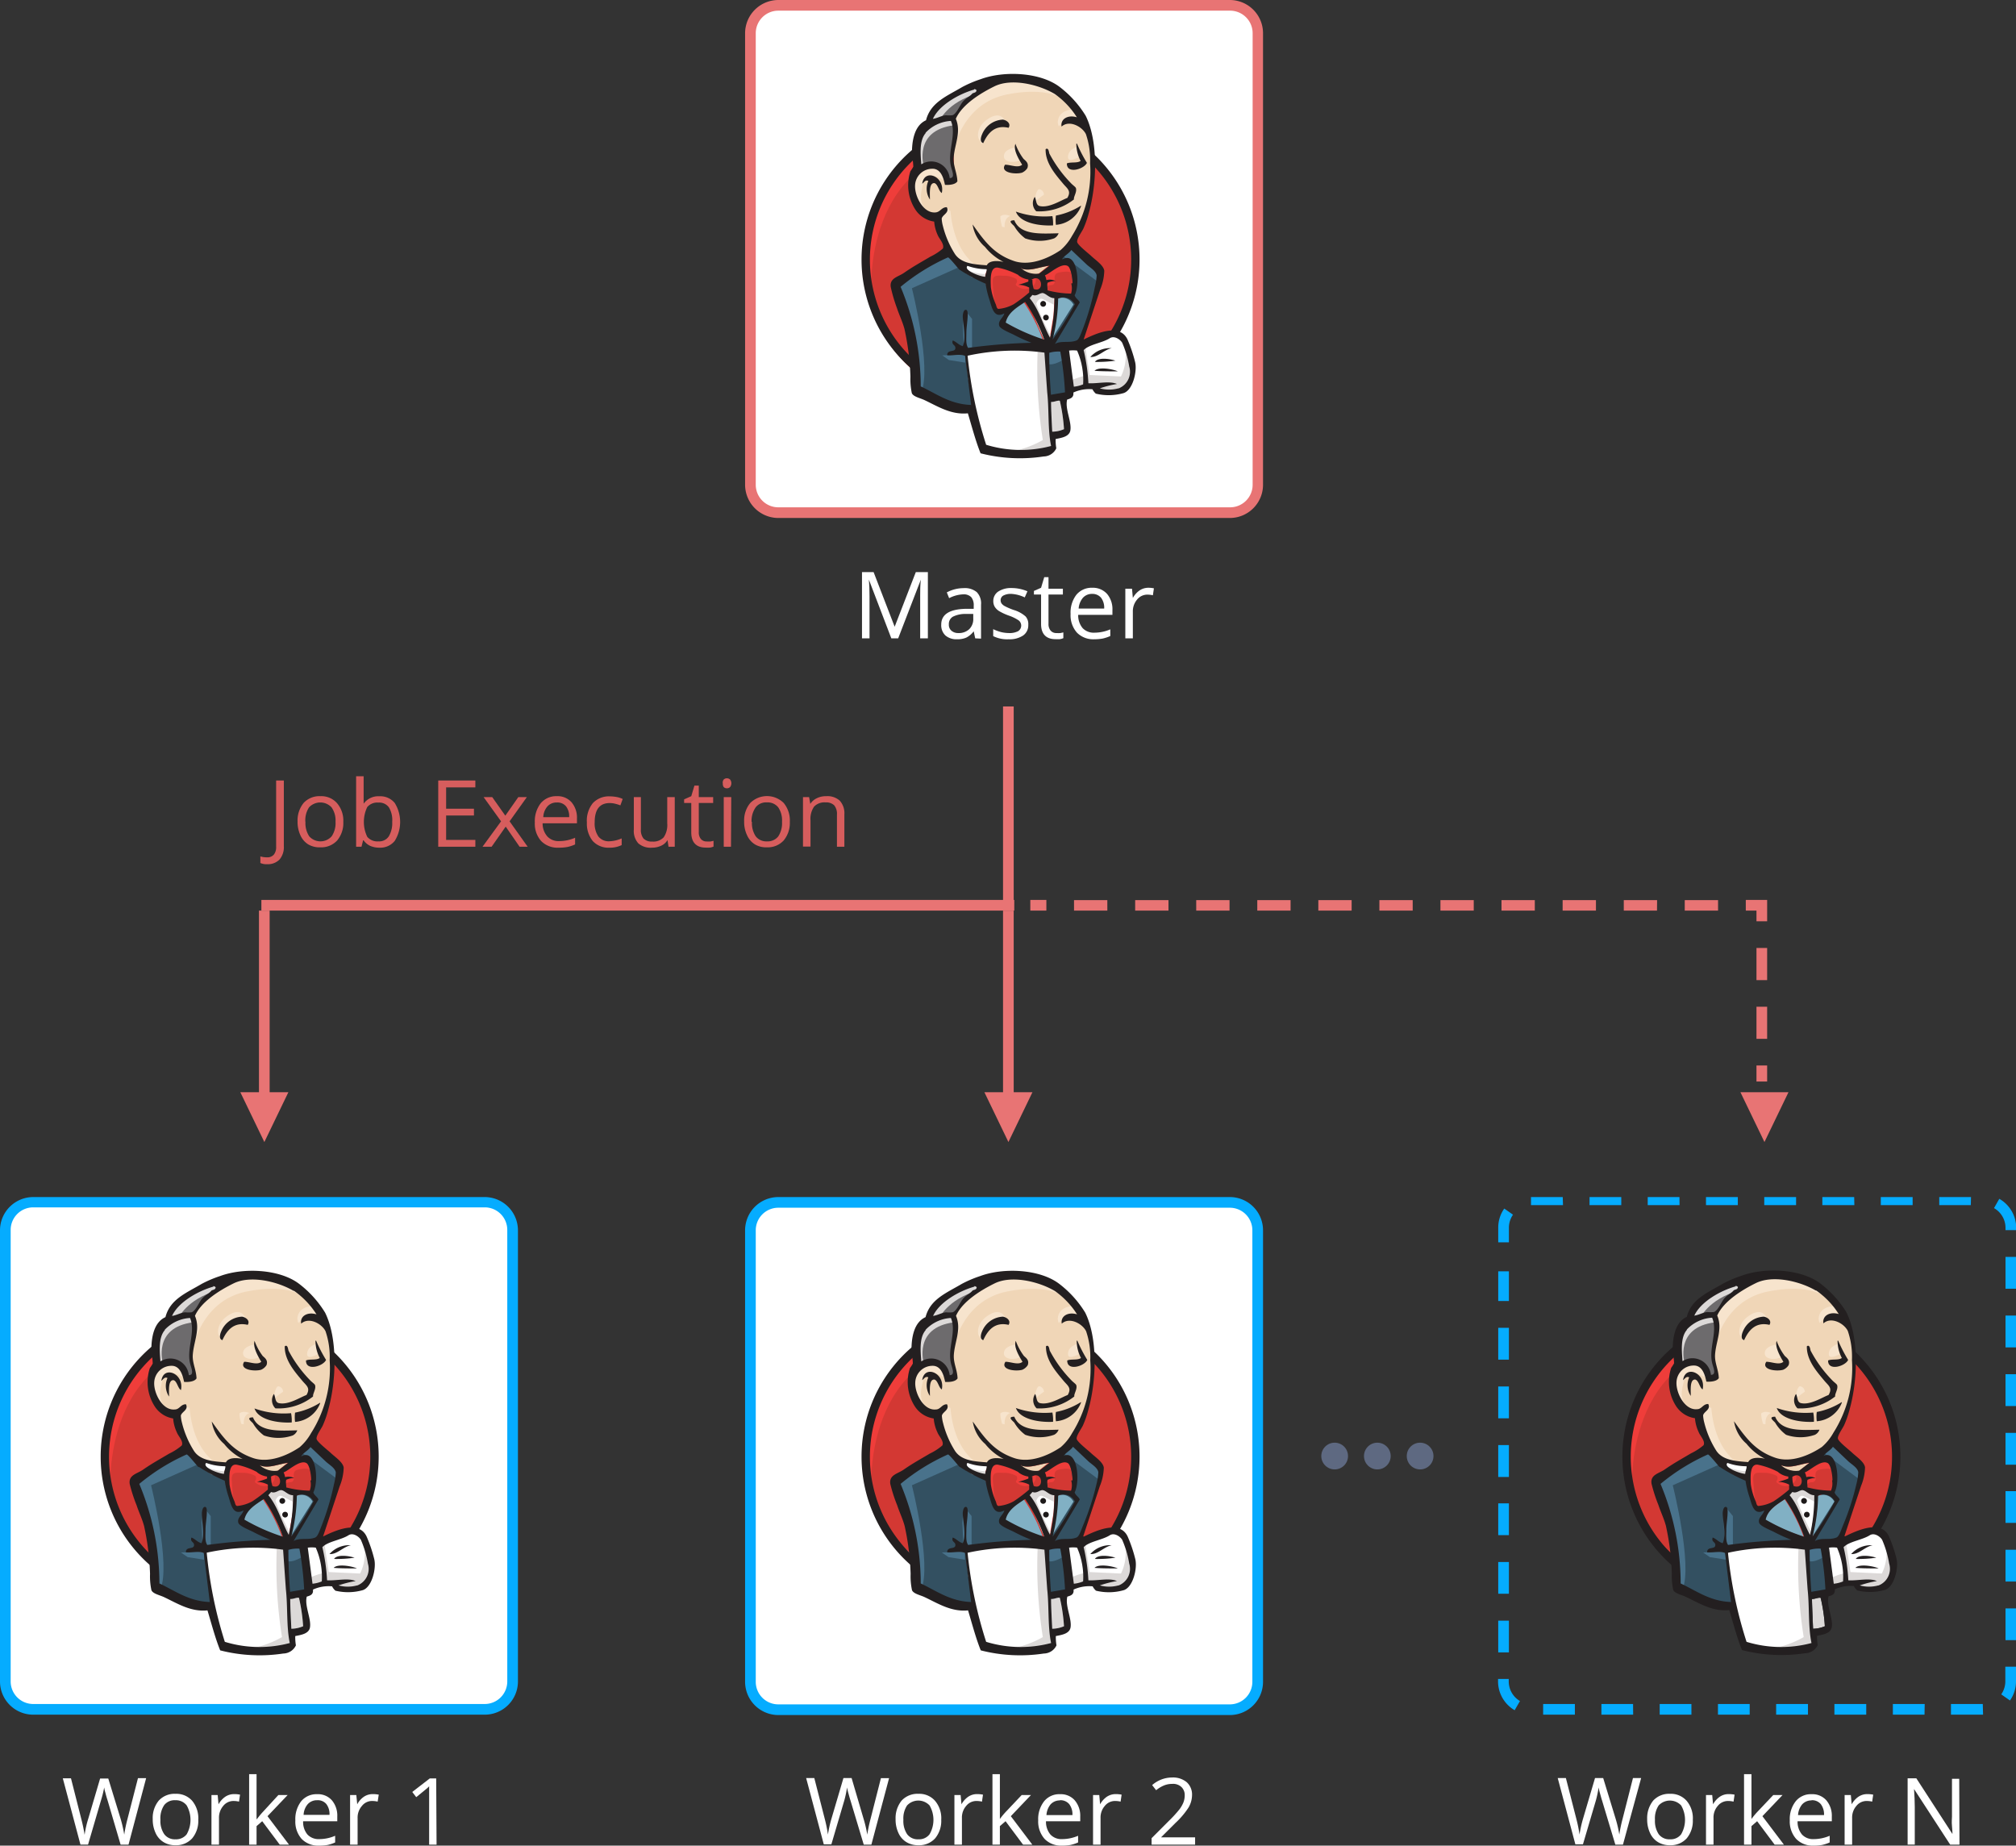 <svg id="a7e7bb98-c917-47d1-9e0f-c0f0cb2cd23c" data-name="Слой 1" xmlns="http://www.w3.org/2000/svg" width="217.27" height="198.89" viewBox="0 0 217.27 198.89"><rect x="0" y="0" width="217.27" height="198.89" fill="#333333" stroke="none"/><rect x="0.58" y="129.54" width="54.67" height="54.67" rx="3" fill="#fff"/><path d="M52.24,184.78H3.58A3.58,3.58,0,0,1,0,181.2V132.54A3.59,3.59,0,0,1,3.58,129H52.24a3.59,3.59,0,0,1,3.58,3.58V181.2A3.58,3.58,0,0,1,52.24,184.78ZM3.58,130.11a2.43,2.43,0,0,0-2.43,2.43V181.2a2.43,2.43,0,0,0,2.43,2.43H52.24a2.43,2.43,0,0,0,2.43-2.43V132.54a2.43,2.43,0,0,0-2.43-2.43Z" fill="#05acff"/><rect x="80.88" y="129.58" width="54.67" height="54.67" rx="3" fill="#fff"/><path d="M132.54,184.82H83.88a3.59,3.59,0,0,1-3.58-3.58V132.58A3.59,3.59,0,0,1,83.88,129h48.66a3.58,3.58,0,0,1,3.58,3.58v48.66A3.58,3.58,0,0,1,132.54,184.82ZM83.88,130.15a2.43,2.43,0,0,0-2.43,2.43v48.66a2.43,2.43,0,0,0,2.43,2.43h48.66a2.43,2.43,0,0,0,2.43-2.43V132.58a2.43,2.43,0,0,0-2.43-2.43Z" fill="#05acff"/><path d="M213.72,184.78h-3.46v-1.15h3.43Zm-6.31,0H204v-1.15h3.43Zm-6.28,0H197.7v-1.15h3.43Zm-6.28,0h-3.43v-1.15h3.43Zm-6.28,0h-3.42v-1.15h3.42Zm-6.28,0h-3.42v-1.15h3.42Zm-6.28,0h-3.42v-1.15H176Zm-6.28,0h-3.42v-1.15h3.42Zm-6.49-.48a3.59,3.59,0,0,1-1.79-3.1v-.27h1.15v.27a2.46,2.46,0,0,0,1.21,2.11Zm53.38-1.05-.94-.66a2.46,2.46,0,0,0,.44-1.39v-1.59h1.15v1.59A3.57,3.57,0,0,1,216.62,183.25Zm-54-5.18h-1.15v-3.42h1.15Zm54.67-1.32h-1.15v-3.42h1.15Zm-54.67-5h-1.15v-3.42h1.15Zm54.67-1.32h-1.15v-3.42h1.15Zm-54.67-5h-1.15v-3.42h1.15Zm54.67-1.32h-1.15v-3.42h1.15Zm-54.67-4.95h-1.15v-3.43h1.15Zm54.67-1.32h-1.15v-3.43h1.15Zm-54.67-5h-1.15v-3.43h1.15Zm54.67-1.32h-1.15v-3.43h1.15Zm-54.67-5h-1.15v-3.43h1.15Zm54.67-1.32h-1.15v-3.43h1.15Zm-54.67-5h-1.15V137h1.15Zm54.67-1.32h-1.15v-3.43h1.15Zm-54.67-5h-1.15v-1.58a3.52,3.52,0,0,1,.65-2.06l.94.66a2.44,2.44,0,0,0-.44,1.4Zm54.67-1.32h-1.15v-.26a2.45,2.45,0,0,0-1.24-2.11l.57-1a3.6,3.6,0,0,1,1.82,3.11Zm-4.89-2.69H209V129h3.42Zm-6.27,0h-3.43V129h3.43Zm-6.28,0H196.4V129h3.43Zm-6.28,0h-3.43V129h3.43Zm-6.28,0h-3.43V129h3.43Zm-6.28,0h-3.43V129H181Zm-6.28,0h-3.42V129h3.42Zm-6.28,0H165V129h3.42Z" fill="#05acff"/><rect x="108.1" y="98.13" width="1.15" height="21.29" fill="#e87474"/><rect x="108.1" y="76.13" width="1.15" height="21.29" fill="#e87474"/><polygon points="108.68 123.07 106.09 117.7 111.27 117.7 108.68 123.07" fill="#e87474"/><rect x="27.91" y="98.13" width="1.15" height="21.29" fill="#e87474"/><polygon points="28.49 123.07 25.9 117.7 31.08 117.7 28.49 123.07" fill="#e87474"/><polygon points="190.16 123.07 187.57 117.7 192.75 117.7 190.16 123.07" fill="#e87474"/><rect x="28.17" y="96.98" width="81.14" height="1.15" fill="#e87474"/><rect x="189.3" y="114.82" width="1.15" height="1.73" fill="#e87474"/><path d="M190.45,105.62H189.3v-3.46h1.15Zm0,6.33H189.3v-3.46h1.15Z" fill="#e87474"/><polygon points="190.45 96.98 188.15 96.98 188.15 98.13 189.3 98.13 189.3 99.28 190.45 99.28 190.45 96.98" fill="#e87474"/><path d="M185.16,98.13h-3.59V97h3.59Zm-6.58,0H175V97h3.59Zm-6.58,0h-3.59V97H172Zm-6.59,0h-3.59V97h3.59Zm-6.58,0h-3.59V97h3.59Zm-6.58,0h-3.59V97h3.59Zm-6.58,0h-3.59V97h3.59Zm-6.58,0H135.5V97h3.59Zm-6.58,0h-3.59V97h3.59Zm-6.58,0h-3.59V97h3.59Zm-6.59,0h-3.59V97h3.59Z" fill="#e87474"/><rect x="111.04" y="96.98" width="1.73" height="1.15" fill="#e87474"/><circle cx="153.05" cy="156.91" r="1.44" fill="#5e6981"/><circle cx="148.44" cy="156.91" r="1.44" fill="#5e6981"/><circle cx="143.84" cy="156.91" r="1.44" fill="#5e6981"/><path d="M13.85,198.79H13L11.59,194c-.07-.21-.15-.48-.23-.8a3.36,3.36,0,0,1-.13-.58,12,12,0,0,1-.35,1.41l-1.39,4.75H8.67l-1.9-7.14h.88l1.12,4.41c.16.62.27,1.18.35,1.68A10.31,10.31,0,0,1,9.51,196l1.28-4.34h.88L13,196a13.58,13.58,0,0,1,.39,1.71,14.66,14.66,0,0,1,.35-1.69l1.13-4.4h.88Z" fill="#fff"/><path d="M21.37,196.11a2.94,2.94,0,0,1-.66,2,2.32,2.32,0,0,1-1.82.74,2.34,2.34,0,0,1-1.27-.34,2.2,2.2,0,0,1-.86-1,3.38,3.38,0,0,1-.3-1.47,2.94,2.94,0,0,1,.65-2,2.31,2.31,0,0,1,1.82-.73,2.26,2.26,0,0,1,1.78.75A2.94,2.94,0,0,1,21.37,196.11Zm-4.08,0a2.5,2.5,0,0,0,.42,1.56,1.41,1.41,0,0,0,1.2.54,1.44,1.44,0,0,0,1.21-.54,3.15,3.15,0,0,0,0-3.11A1.46,1.46,0,0,0,18.9,194a1.42,1.42,0,0,0-1.2.52A2.53,2.53,0,0,0,17.29,196.11Z" fill="#fff"/><path d="M25.23,193.34a3,3,0,0,1,.64.06l-.11.75a2.67,2.67,0,0,0-.58-.07,1.41,1.41,0,0,0-1.12.53,1.94,1.94,0,0,0-.46,1.31v2.87h-.81v-5.35h.67l.09,1h0a2.38,2.38,0,0,1,.72-.81A1.69,1.69,0,0,1,25.23,193.34Z" fill="#fff"/><path d="M27.68,196.05a8.36,8.36,0,0,1,.64-.78L30,193.44h1l-2.17,2.28,2.32,3.07h-1l-1.89-2.53-.61.53v2h-.8v-7.6h.8v4c0,.18,0,.46,0,.83Z" fill="#fff"/><path d="M34.38,198.89a2.46,2.46,0,0,1-1.87-.72,2.81,2.81,0,0,1-.68-2,3.15,3.15,0,0,1,.63-2.06,2.12,2.12,0,0,1,1.71-.76,2,2,0,0,1,1.6.66,2.55,2.55,0,0,1,.58,1.75v.51H32.67a2.08,2.08,0,0,0,.47,1.43,1.64,1.64,0,0,0,1.27.49,4.3,4.3,0,0,0,1.71-.36v.72a4.05,4.05,0,0,1-.81.27A4.88,4.88,0,0,1,34.38,198.89ZM34.17,194a1.32,1.32,0,0,0-1,.42,1.88,1.88,0,0,0-.45,1.16h2.79a1.76,1.76,0,0,0-.34-1.17A1.2,1.2,0,0,0,34.17,194Z" fill="#fff"/><path d="M40.18,193.34a3.16,3.16,0,0,1,.64.06l-.12.75a2.6,2.6,0,0,0-.58-.07,1.38,1.38,0,0,0-1.11.53,1.9,1.9,0,0,0-.47,1.31v2.87h-.81v-5.35h.67l.1,1h0a2.26,2.26,0,0,1,.71-.81A1.69,1.69,0,0,1,40.18,193.34Z" fill="#fff"/><path d="M47.05,198.79h-.8V193.7c0-.42,0-.82,0-1.2a2.49,2.49,0,0,1-.23.22l-1.16.95-.43-.56,1.89-1.46h.69Z" fill="#fff"/><path d="M93.91,198.79h-.82L91.65,194c-.07-.21-.14-.48-.23-.8a4.91,4.91,0,0,1-.13-.58A11.86,11.86,0,0,1,91,194l-1.4,4.75h-.82l-1.9-7.14h.88l1.13,4.41a15.16,15.16,0,0,1,.34,1.68,12.68,12.68,0,0,1,.39-1.75l1.28-4.34h.88L93.07,196a13.51,13.51,0,0,1,.4,1.71,14.66,14.66,0,0,1,.35-1.69l1.12-4.4h.88Z" fill="#fff"/><path d="M101.44,196.11a2.94,2.94,0,0,1-.66,2,2.33,2.33,0,0,1-1.82.74,2.38,2.38,0,0,1-1.28-.34,2.2,2.2,0,0,1-.86-1,3.38,3.38,0,0,1-.3-1.47,3,3,0,0,1,.65-2,2.32,2.32,0,0,1,1.82-.73,2.25,2.25,0,0,1,1.78.75A2.9,2.9,0,0,1,101.44,196.11Zm-4.08,0a2.57,2.57,0,0,0,.41,1.56,1.42,1.42,0,0,0,1.21.54,1.41,1.41,0,0,0,1.2-.54,3.09,3.09,0,0,0,0-3.11,1.66,1.66,0,0,0-2.42,0A2.53,2.53,0,0,0,97.36,196.11Z" fill="#fff"/><path d="M105.3,193.34a3.1,3.1,0,0,1,.64.06l-.11.75a2.75,2.75,0,0,0-.59-.07,1.41,1.41,0,0,0-1.11.53,1.89,1.89,0,0,0-.46,1.31v2.87h-.81v-5.35h.67l.09,1h0a2.38,2.38,0,0,1,.72-.81A1.66,1.66,0,0,1,105.3,193.34Z" fill="#fff"/><path d="M107.74,196.05a8.36,8.36,0,0,1,.64-.78l1.73-1.83h1l-2.17,2.28,2.32,3.07h-1l-1.89-2.53-.61.53v2h-.8v-7.6h.8v4c0,.18,0,.46,0,.83Z" fill="#fff"/><path d="M114.45,198.89a2.45,2.45,0,0,1-1.87-.72,2.82,2.82,0,0,1-.69-2,3.1,3.1,0,0,1,.64-2.06,2.09,2.09,0,0,1,1.71-.76,2,2,0,0,1,1.59.66,2.56,2.56,0,0,1,.59,1.75v.51h-3.69a2.13,2.13,0,0,0,.48,1.43,1.62,1.62,0,0,0,1.27.49,4.38,4.38,0,0,0,1.71-.36v.72a4.35,4.35,0,0,1-.82.27A4.77,4.77,0,0,1,114.45,198.89Zm-.22-4.87a1.33,1.33,0,0,0-1,.42,2,2,0,0,0-.45,1.16h2.8a1.81,1.81,0,0,0-.34-1.17A1.22,1.22,0,0,0,114.23,194Z" fill="#fff"/><path d="M120.24,193.34a3.1,3.1,0,0,1,.64.06l-.11.75a2.68,2.68,0,0,0-.59-.07,1.41,1.41,0,0,0-1.11.53,1.89,1.89,0,0,0-.46,1.31v2.87h-.81v-5.35h.67l.09,1h0a2.38,2.38,0,0,1,.72-.81A1.69,1.69,0,0,1,120.24,193.34Z" fill="#fff"/><path d="M128.8,198.79h-4.69v-.7L126,196.2a13.5,13.5,0,0,0,1.13-1.24,3.35,3.35,0,0,0,.41-.72,2.14,2.14,0,0,0,.14-.76,1.19,1.19,0,0,0-.35-.9,1.3,1.3,0,0,0-1-.34,2.32,2.32,0,0,0-.84.15,3.34,3.34,0,0,0-.89.53l-.43-.55a3.27,3.27,0,0,1,2.15-.82,2.31,2.31,0,0,1,1.58.51,1.79,1.79,0,0,1,.57,1.39,2.7,2.7,0,0,1-.38,1.34,8.85,8.85,0,0,1-1.43,1.68L125.13,198v0h3.67Z" fill="#fff"/><path d="M174.91,198.79h-.82L172.65,194c-.07-.21-.14-.48-.23-.8a4.91,4.91,0,0,1-.13-.58A11.86,11.86,0,0,1,172,194l-1.4,4.75h-.82l-1.9-7.14h.88l1.13,4.41a15.16,15.16,0,0,1,.34,1.68,12.68,12.68,0,0,1,.39-1.75l1.28-4.34h.88l1.34,4.38a13.51,13.51,0,0,1,.4,1.71,14.66,14.66,0,0,1,.35-1.69l1.12-4.4h.88Z" fill="#fff"/><path d="M182.44,196.11a2.94,2.94,0,0,1-.66,2,2.33,2.33,0,0,1-1.82.74,2.38,2.38,0,0,1-1.28-.34,2.2,2.2,0,0,1-.86-1,3.38,3.38,0,0,1-.3-1.47,3,3,0,0,1,.65-2,2.32,2.32,0,0,1,1.82-.73,2.25,2.25,0,0,1,1.78.75A2.9,2.9,0,0,1,182.44,196.11Zm-4.08,0a2.57,2.57,0,0,0,.41,1.56,1.42,1.42,0,0,0,1.21.54,1.41,1.41,0,0,0,1.2-.54,3.09,3.09,0,0,0,0-3.11,1.66,1.66,0,0,0-2.42,0A2.53,2.53,0,0,0,178.36,196.11Z" fill="#fff"/><path d="M186.3,193.34a3.1,3.1,0,0,1,.64.06l-.11.75a2.75,2.75,0,0,0-.59-.07,1.41,1.41,0,0,0-1.11.53,1.89,1.89,0,0,0-.46,1.31v2.87h-.81v-5.35h.67l.09,1h0a2.38,2.38,0,0,1,.72-.81A1.66,1.66,0,0,1,186.3,193.34Z" fill="#fff"/><path d="M188.74,196.05a8.36,8.36,0,0,1,.64-.78l1.73-1.83h1l-2.17,2.28,2.32,3.07h-1l-1.89-2.53-.61.53v2h-.8v-7.6h.8v4c0,.18,0,.46,0,.83Z" fill="#fff"/><path d="M195.45,198.89a2.45,2.45,0,0,1-1.87-.72,2.82,2.82,0,0,1-.69-2,3.1,3.1,0,0,1,.64-2.06,2.09,2.09,0,0,1,1.71-.76,2,2,0,0,1,1.59.66,2.56,2.56,0,0,1,.59,1.75v.51h-3.69a2.13,2.13,0,0,0,.48,1.43,1.62,1.62,0,0,0,1.27.49,4.38,4.38,0,0,0,1.71-.36v.72a4.35,4.35,0,0,1-.82.27A4.77,4.77,0,0,1,195.45,198.89Zm-.22-4.87a1.33,1.33,0,0,0-1,.42,2,2,0,0,0-.45,1.16h2.8a1.81,1.81,0,0,0-.34-1.17A1.22,1.22,0,0,0,195.23,194Z" fill="#fff"/><path d="M201.24,193.34a3.1,3.1,0,0,1,.64.06l-.11.75a2.68,2.68,0,0,0-.59-.07,1.41,1.41,0,0,0-1.11.53,1.89,1.89,0,0,0-.46,1.31v2.87h-.81v-5.35h.67l.09,1h0a2.38,2.38,0,0,1,.72-.81A1.69,1.69,0,0,1,201.24,193.34Z" fill="#fff"/><path d="M211.18,198.79h-1l-3.9-6h0c.05.7.08,1.35.08,1.93v4.06h-.77v-7.14h.94l3.89,6h0c0-.09,0-.37-.05-.85s0-.82,0-1v-4.1h.78Z" fill="#fff"/><path d="M40.36,156.93a14.71,14.71,0,0,1-14.53,14.86,14.86,14.86,0,0,1,0-29.72,14.7,14.7,0,0,1,14.53,14.86" fill="#d33833" fill-rule="evenodd"/><path d="M11.9,160.61s-1.06-15.5,13.22-15.94l-1-1.66-7.74,2.59-2.2,2.54-1.94,3.71-1.11,4.32.34,2.88" fill="#ef3d3a"/><path d="M15.88,146.79a14.65,14.65,0,0,0,0,20.39,13.86,13.86,0,0,0,19.9,0,14.65,14.65,0,0,0,0-20.39,13.86,13.86,0,0,0-19.9,0Zm-.64,21a15.53,15.53,0,0,1,0-21.64,14.75,14.75,0,0,1,21.19,0,15.55,15.55,0,0,1,0,21.64,14.75,14.75,0,0,1-21.19,0" fill="#231f20"/><path d="M32,157l-2.2.33-3,.34-1.94,0-1.88,0-1.44-.45-1.28-1.38-1-2.82-.22-.61L17.68,152l-.78-1.28-.56-1.82.61-1.61,1.44-.5,1.16.56.55,1.21.67-.11.22-.27-.22-1.28-.06-1.6.34-2.2,0-1.27,1-1.61,1.77-1.27,3.1-1.34,3.43.49,3,2.16,1.38,2.2.89,1.61.22,4-.66,3.43-1.22,3-1.16,1.61" fill="#f0d6b7" fill-rule="evenodd"/><path d="M30.06,166.58l-7.91.34v1.33l.66,4.64-.33.39L17,171.4l-.39-.66L16,164.48l-1.28-3.76-.27-.88,4.42-3.05,1.39-.55,1.22,1.49,1.05.94,1.21.39.56.17.66,2.88.5.6,1.27-.44L25.86,164l4.81,2.27-.61.33" fill="#335061" fill-rule="evenodd"/><path d="M17,147.27l1.44-.5,1.16.56.55,1.21.67-.11.16-.66-.33-1.27.33-3.05-.27-1.66,1-1.16,2.16-1.72-.61-.82-3,1.49-1.27,1-.72,1.55-1.11,1.49-.33,1.77.22,1.88" fill="#6d6b6d" fill-rule="evenodd"/><path d="M19.22,142.07s.82-2,4.15-3,.16-.72.16-.72l-3.6,1.38-1.38,1.39-.61,1.1,1.27-.11m-1.65,4.81s-1.17-3.87,3.26-4.42l-.16-.67-3,.72-.89,2.88.22,1.88.61-.39" fill="#dcd9d8" fill-rule="evenodd"/><path d="M19.33,152l.72-.7a.46.46,0,0,0,.38.42c.06.39.22,3.88,2.59,5.76.22.17-1.77-.28-1.77-.28l-1.77-2.76m10-3.49s.13-1.68.58-1.55a.62.62,0,0,1,.45.58s-1.09.71-1,1" fill="#f7e4cd" fill-rule="evenodd"/><path d="M34.1,144.83s-.91.2-1,1,1,.17,1.16.11m-6.85-1.05s-1.22.17-1.22.94,1.39.72,1.77.39" fill="#f7e4cd"/><path d="M19.88,148.49s-2.1-1.27-2.32-.06-.72,2.11.33,3.38l-.72-.22-.66-1.72-.22-1.66,1.27-1.33L19,147l.83.66.05.83m1-3.49s.94-4.87,5.7-5.82c3.92-.78,6,.16,6.75,1,0,0-3.49-4.15-6.81-2.88s-5.75,3.62-5.7,5.1l.05,2.55m12.84-4.21s-1.6,0-1.66,1.39a1.36,1.36,0,0,0,.11.44s1.28-1.44,2.05-.66m-7.52.81s-.28-2.21-2.16-.92c-1.22.82-1.11,2-.89,2.2s.17.66.33.36.12-1.3.73-1.58,1.6-.59,2-.07" fill="#f7e4cd" fill-rule="evenodd"/><path d="M21.49,157.73l-5.21,2.33s2.16,8.57,1,11.23l-.77-.28-.06-3.26-1.43-6.19-.61-1.71,5.43-3.66,1.61,1.55m.52,4.73.74.91v3.32h-.88l-.11-2.59c0-.28.11-1.28.11-1.28m.16,4.36-2.49.11.72.5,1.77.28" fill="#49728b" fill-rule="evenodd"/><path d="M30.56,166.64l2.05-.06.5,5.1L31,172l-.44-5.31" fill="#335061" fill-rule="evenodd"/><path d="M31.12,166.64l3.09-.17,1.28-3.37c0-.17,1.1-4.65,1.1-4.65l-2.49-2.6-.5-.44-1.32,1.33v5.14l-1.17,4.76" fill="#335061" fill-rule="evenodd"/><path d="M32.5,166.25l-1.94.39.28,1.55c.72.33,1.94-.55,1.94-.55m-.23-11.07,3.88,2.88.11-1.33-2.93-2.71-1,1.16" fill="#49728b" fill-rule="evenodd"/><path d="M24,177.54l-1.15-4.65-.56-3.43-.1-2.54,5.19-.28h3.22l-.29,5.83.5,4.48-.06.83-4.2.33L24,177.56" fill="#fff" fill-rule="evenodd"/><path d="M29.84,166.58a48.71,48.71,0,0,0,.55,9.84,10.62,10.62,0,0,1-4.09,1.33l4.65-.17.55-.33-.66-9.07-.17-1.94" fill="#dcd9d8" fill-rule="evenodd"/><path d="M33.2,171.23l2.16-.6,4.1-.22.6-1.89L39,165.26l-1.28-.17-1.77.56-1.7.82-.9-.16-.7.27" fill="#fff" fill-rule="evenodd"/><path d="M33.16,170.13a7.86,7.86,0,0,1,1.66-.61l-.6-3.05.72-.27.49,3.21,3.38.16a5.06,5.06,0,0,0,.5-2.59l.61,1.77,0,1-.88,1.33-1,.22-1.66-.06-.55-.72-1.94.28-.61.22" fill="#dcd9d8" fill-rule="evenodd"/><path d="M31,166.2l-1.22-3.1-1.27-1.83s.28-.77.66-.77h1.28l1.21.44L31.54,163,31,166.2" fill="#fff"/><path d="M31.23,165.15a25.93,25.93,0,0,1-1.55-3.43s.27-.67.66-.5,1.22.61,1.22.61v-1.05l-1.88-.39-1.28.16,2.16,5.1.44,0" fill="#dcd9d8" fill-rule="evenodd"/><path d="M24.46,157.84l-1.54-.17-1.44-.44v.5l.71.77,2.2,1" fill="#fff"/><path d="M22,158a6.07,6.07,0,0,0,2.27.55l.06.67-1.55-.34-.94-.66L22,158" fill="#dcd9d8" fill-rule="evenodd"/><path d="M33.2,160.69a10.58,10.58,0,0,1-2.53-.35c0-.31-.05-.61,0-.83a2,2,0,0,1,.87-.18,1.61,1.61,0,0,0-1-.11,1.47,1.47,0,0,0-.16-.5c.53-.19,1.78-1.43,2.48-1,.33.2.47,1.31.5,1.85a1.94,1.94,0,0,1-.22,1.14" fill="#d33833" fill-rule="evenodd"/><path d="M33.2,160.69a10.58,10.58,0,0,1-2.53-.35c0-.31-.05-.61,0-.83a2,2,0,0,1,.87-.18,1.61,1.61,0,0,0-1-.11,1.47,1.47,0,0,0-.16-.5c.53-.19,1.78-1.43,2.48-1,.33.2.47,1.31.5,1.85A1.94,1.94,0,0,1,33.2,160.69Z" fill="none" stroke="#d33833" stroke-miterlimit="8" stroke-width="0.51"/><path d="M28.71,159.15v.22c-.3.19-.77.19-1.09.35a2.69,2.69,0,0,1,1.17.3l0,.53a18.5,18.5,0,0,1-1.66,1.26,4.19,4.19,0,0,1-1.67.51c-.18,0-.19-.26-.26-.47a6.65,6.65,0,0,1-.54-1.85c0-.86-.13-2.3.8-2.12a8.23,8.23,0,0,1,2.19.8,2.23,2.23,0,0,0,1.09.47" fill="#d33833" fill-rule="evenodd"/><path d="M28.71,159.15v.22c-.3.19-.77.19-1.09.35a2.69,2.69,0,0,1,1.17.3l0,.53a18.5,18.5,0,0,1-1.66,1.26,4.19,4.19,0,0,1-1.67.51c-.18,0-.19-.26-.26-.47a6.65,6.65,0,0,1-.54-1.85c0-.86-.13-2.3.8-2.12a8.23,8.23,0,0,1,2.19.8,2.23,2.23,0,0,0,1.09.47Z" fill="none" stroke="#d33833" stroke-miterlimit="8" stroke-width="0.51"/><path d="M29.24,160.17a3.11,3.11,0,0,1-.14-1c1.25-.83,1.48,1.43.14,1" fill="#d33833" fill-rule="evenodd"/><path d="M29.24,160.17a3.11,3.11,0,0,1-.14-1C30.35,158.33,30.58,160.59,29.24,160.17Z" fill="none" stroke="#d33833" stroke-miterlimit="8" stroke-width="0.51"/><path d="M31,160.55s-.38-.55-.11-.72.56,0,.72-.27,0-.45.06-.78.33-.39.61-.44,1-.17,1.16.11l-.33-1-.67-.22-2.1,1.22-.11.61v1.21m-5.05,2.11L25,159.79c-.13-1.29.31-1.07,1.42-1.07a3,3,0,0,1,1.11.34c.31.61-.51.48.35.94s2-.24,1.7-1.11c-.16-.19-.84-.06-1.09-.19L27.2,158c-.55-.28-1.82-.7-2.4-.3-1.49,1,.09,3.53.62,4.59" fill="#ef3d3a" fill-rule="evenodd"/><path d="M26.69,142.77c-1.51-.35-2.26.63-2.72,1.65-.4-.1-.26-.65-.13-.94a2.54,2.54,0,0,1,2.25-1.59c.38.06.9.41.61.88M34,144.48h.07a15.49,15.49,0,0,0,1.07,2.07c-.29.67-2.19,1.26-2.16.06.41-.18,1.12,0,1.48-.27a4,4,0,0,1-.46-1.88m-6.58,0a6.27,6.27,0,0,0,.89,1.66c.21.2.61.45.41,1a1.31,1.31,0,0,1-.58.49c-.72.21-2.4,0-1.82-.86.6,0,1.4.39,1.84,0-.34-.55-.95-1.63-.72-2.26m6.3,6a6,6,0,0,1-4.06,1.28,1.22,1.22,0,0,1-.16-1.55c.2.33.08.94.61,1,1,.17,2.18-.62,2.9-.89.45-.76,0-1-.44-1.52-.83-1-1.94-2.24-1.9-3.73.33-.24.36.37.41.48a13.8,13.8,0,0,0,2.31,3.17c.2.22.52.42.55.56.11.41-.26.9-.22,1.18M19.5,149.8c-.34-.19-.42-1-.82-1.07-.57,0-.46,1.11-.46,1.77a2.08,2.08,0,0,1-.17-2c-.33-.16-.48.18-.66.3.23-1.7,2.49-.78,2.11,1m15,1.43a3.15,3.15,0,0,1-2.7,2,3.9,3.9,0,0,1,0-1,7.75,7.75,0,0,0,2.7-1.07m-7.08.62a9.37,9.37,0,0,0,3.95.51,4.26,4.26,0,0,1,.07,1c-1.64.08-3.59-.32-4-1.48m-.18.92c.65,1.64,2.89,1.45,4.78,1.41a1,1,0,0,1-.49.55,4.73,4.73,0,0,1-3.11,0,4.43,4.43,0,0,1-1.17-1.3c-.13-.18-.84-.65,0-.65" fill="#231f20" fill-rule="evenodd"/><path d="M33.69,161.82l-2.4,3.81a18.52,18.52,0,0,0,.6-4.42,1.39,1.39,0,0,1,1.8.61" fill="#81b0c4" fill-rule="evenodd"/><path d="M37.81,166.52c-.86.18-1.46,1-2.3.95a2.83,2.83,0,0,1,2.3-.95m.37,1.35A13.65,13.65,0,0,1,36,168c.33-.52,1.63-.34,2.22-.13m.25,1.15c-.79,0-1.76,0-2.51-.06.44-.47,2-.18,2.51.06" fill="#231f20" fill-rule="evenodd"/><path d="M32.21,172.18a17.73,17.73,0,0,1,.46,3.07,3.4,3.4,0,0,1-1.27.27l-.12-3.2c.28,0,.7-.2.93-.12" fill="#dcd9d8" fill-rule="evenodd"/><path d="M31,157.66c-.39.26-.73.58-1.11.86a2.44,2.44,0,0,1-1.91-.54s.07,0,.07-.07c.9.4,2-.17,2.95-.25" fill="#f0d6b7" fill-rule="evenodd"/><path d="M26.23,163.78c.25-1.07,1.22-1.62,2.1-2.21a18,18,0,0,1,2.06,4.06,21.94,21.94,0,0,1-4.16-1.85" fill="#81b0c4" fill-rule="evenodd"/><path d="M31.28,172.33c0,.87.08,2.27.12,3.19a3.32,3.32,0,0,0,1.27-.27,18.47,18.47,0,0,0-.45-3.06c-.23-.07-.65.16-.94.12Zm-9-5a46.14,46.14,0,0,0,1.95,9.6,12.72,12.72,0,0,0,7,.13c-.37-1.76-.21-3.91-.42-5.79l-.3-4.27a23.88,23.88,0,0,0-8.22.32Zm8.8-.31c0,1.52.07,3,.18,4.52l1.52-.26a34.56,34.56,0,0,0-.51-4.39,3.43,3.43,0,0,0-1.19.13Zm2.95-.24a3.53,3.53,0,0,0-.86,0l.51,3.89a3.52,3.52,0,0,0,1-.25,7.77,7.77,0,0,0-.65-3.64Zm4.46,4.08a1.92,1.92,0,0,0,1.16-2.36,10.86,10.86,0,0,0-.76-2.57c-.22-.35-.84-.8-1.34-.48-.8.51-2.22.66-2.81,1.28a20.16,20.16,0,0,1,.51,3.57c1,.06,2.24-.28,3.08.08a11.64,11.64,0,0,0-1.85.47,3.79,3.79,0,0,0,2,0Zm-8-5.26a17.21,17.21,0,0,0-2.06-4.06c-.88.59-1.85,1.15-2.09,2.22a20.94,20.94,0,0,0,4.15,1.84Zm1.5-4.42a18.52,18.52,0,0,1-.6,4.42,32.71,32.71,0,0,0,2.4-3.81,1.38,1.38,0,0,0-1.8-.61Zm-1.68-.6c-.35,0-.64.39-1.09.2l-.3.35c1,1.19,1.43,2.88,2.2,4.28a18.78,18.78,0,0,0,.46-4.28c-.56,0-.88-.51-1.27-.55Zm-1.09-1.44a2.89,2.89,0,0,0,.14,1C30.61,160.6,30.37,158.34,29.13,159.17Zm-1.49-.49a8.23,8.23,0,0,0-2.19-.8c-.92-.18-.84,1.26-.8,2.12a6.89,6.89,0,0,0,.54,1.85c.07.21.09.43.27.47a4.15,4.15,0,0,0,1.66-.51,17.56,17.56,0,0,0,1.66-1.26l0-.53a2.73,2.73,0,0,0-1.18-.3,10.71,10.71,0,0,0,1.09-.35v-.22a2.23,2.23,0,0,1-1.09-.47Zm-5.51-1c-.48.48,1.34,1.15,1.92,1.18,0-.3.18-.59.14-.82a6.18,6.18,0,0,1-2.06-.36Zm5.9.23s-.07,0-.08.06a2.4,2.4,0,0,0,1.92.54l1.11-.85C30.07,157.74,28.93,158.3,28,157.91Zm5.42,1.64c0-.54-.17-1.65-.51-1.85-.7-.41-1.94.83-2.47,1a1.53,1.53,0,0,1,.16.51,1.5,1.5,0,0,1,1,.1,2.1,2.1,0,0,0-.87.19c-.07.22,0,.51,0,.82a10.66,10.66,0,0,0,2.53.35A1.92,1.92,0,0,0,33.45,159.55Zm-12.13-1.4c-.15-.11-1.17-1.43-1.3-1.38a22,22,0,0,0-5.1,3.17,27.89,27.89,0,0,1,2.17,10.73c1.68.78,3.15,1.92,5.43,2l-.65-5.29c-.58-.24-1.4,0-1.93-.07,0-.65.82-.29.88-.72s-.45-.35-.28-.87c.41.15.63.49,1.08.61.41-.89,0-2.47.05-3.23,0-.14.07-.78.39-.67s0,1.7,0,2.4-.08,1.3.19,1.69a61.54,61.54,0,0,1,6.82-.55,17.72,17.72,0,0,1-1.83-.83c-.37-.2-1.53-.64-1.64-1-.17-.56.45-.86.55-1.34-1.11.6-1.33-.59-1.59-1.43a9.94,9.94,0,0,1-.43-1.77,17.92,17.92,0,0,1-2.81-1.51Zm11.15-1.22c1.54-.74,1.81,2.79,1.21,3.92.1.34.42.47.55.77l-2.68,4.48c.65-.4,1.58-.07,2.33-.38.28-.11.48-.75.69-1.27A28,28,0,0,0,36,159.92a6.23,6.23,0,0,0,.19-1.24c-.07-.49-.73-.85-1.07-1.17l-1.66-1.57c-.26.39-.82.65-1,1ZM17.78,143.32c-.73.81-.57,2.31-.49,3.39a2,2,0,0,1,3.06,1.48c.64,0,.24-.79.13-1.29-.38-1.62.63-3.39,0-4.87a4.06,4.06,0,0,0-2.74,1.29ZM23,138.65c-1.66.47-3.78,1.67-4.46,3.16.53-.08.89-.34,1.41-.39a3.74,3.74,0,0,0,.68,0c.45-.11.83-1.12,1.17-1.5s.73-.52,1-.85c.17-.09.43-.08.44-.35a.34.34,0,0,0-.26-.12Zm8.61.44c-1.72-1-4.62-1.69-6.45-.78-1.48.73-3.47,1.95-4.15,3.49.63,1.49-.19,2.85-.24,4.36,0,.81.38,1.51.41,2.38-.22.36-.88.41-1.34.38-.16-.77-.43-1.64-1.22-1.73a1.86,1.86,0,0,0-2,1.79c-.06,1.14.88,3.05,2.22,2.91.51,0,.64-.57,1.2-.56.31.61-.47.8-.55,1.23a3.65,3.65,0,0,0,.12.76,10.29,10.29,0,0,0,1.31,3.06c.68,1,2,1.11,3.43,1.21.26-.55,1.2-.51,1.81-.36a6,6,0,0,1-2-1.62,4,4,0,0,1-1.34-2.42c1.22,1.7,2.24,3.19,4.47,3.94,1.68.56,3.65-.26,5-1.17a5.63,5.63,0,0,0,1.24-1.53,13,13,0,0,0,2-7.84,8.58,8.58,0,0,0-.45-3.14c-.41-.82-1.8-1.56-2.62-.81-.15-.81.68-1.3,1.65-1a9,9,0,0,0-2.41-2.53Zm3.2,26.49c1.35-.66,3.85-1.79,4.7,0a15.15,15.15,0,0,1,.83,2.46c.23,1-.26,3-1.24,3.32a5.85,5.85,0,0,1-2.95.06,1.5,1.5,0,0,1-.36-.47,4.08,4.08,0,0,0-2.06.35c.06.56-.32.65-.67.76-.26,1,.52,2.4.34,3.35-.14.67-1,.78-1.58.9a5.28,5.28,0,0,0,.07,1,1.53,1.53,0,0,1-1.36.88,17.11,17.11,0,0,1-6.8-.34c-.52-1.28-.93-2.84-1.37-4.31-1.83.19-3.31-.79-4.71-1.44-.48-.22-1.16-.35-1.33-.73a7.09,7.09,0,0,1-.15-1.76,27.89,27.89,0,0,0-.64-5.15c-.21-.79-.56-1.49-.81-2.25a16.93,16.93,0,0,1-.74-2.29c-.15-1,.83-1.1,1.46-1.56,1-.69,1.73-1.08,2.79-1.71a6.15,6.15,0,0,0,1.36-.88c.21-.44-.37-1-.52-1.39a4.31,4.31,0,0,1-.41-1.52,2.92,2.92,0,0,1-1.95-1.25,4.83,4.83,0,0,1-.56-4.18,4.18,4.18,0,0,0,.31-.49,6.35,6.35,0,0,0-.14-1.12c-.06-1.79.31-3.34,1.51-3.88.5-1.94,2.25-2.6,3.9-3.58a12.51,12.51,0,0,1,2-.85c2.52-.93,6.4-.75,8.49.83a11.36,11.36,0,0,1,2.82,3.12c1.34,2.71,1.25,7.25.31,10.55a10.58,10.58,0,0,1-.57,1.62c-.18.37-.73,1.11-.66,1.44s1.26,1.25,1.52,1.5c.46.44,1.33,1,1.4,1.59a5.6,5.6,0,0,1-.43,2l-1.79,5.41" fill="#231f20" fill-rule="evenodd"/><path d="M25.88,152.28c.07-.1.47-.24,1,0,0,0-.66.11-.61,1.21l-.27-.05s-.29-1-.15-1.19" fill="#f7e4cd" fill-rule="evenodd"/><path d="M30.73,161.8a.31.31,0,0,1-.61,0,.31.31,0,1,1,.61,0m.3,1.42a.3.3,0,0,1-.3.31.31.31,0,0,1-.31-.31.3.3,0,0,1,.31-.3.29.29,0,0,1,.3.3" fill="#1d1919" fill-rule="evenodd"/><path d="M122.36,156.93a14.53,14.53,0,1,1-14.53-14.86,14.71,14.71,0,0,1,14.53,14.86" fill="#d33833" fill-rule="evenodd"/><path d="M93.9,160.61s-1.06-15.5,13.22-15.94l-1-1.66-7.74,2.59-2.2,2.54-1.94,3.71-1.11,4.32.34,2.88" fill="#ef3d3a"/><path d="M97.88,146.79a14.65,14.65,0,0,0,0,20.39,13.86,13.86,0,0,0,19.9,0,14.65,14.65,0,0,0,0-20.39,13.86,13.86,0,0,0-19.9,0Zm-.64,21a15.53,15.53,0,0,1,0-21.64,14.75,14.75,0,0,1,21.19,0,15.55,15.55,0,0,1,0,21.64,14.75,14.75,0,0,1-21.19,0" fill="#231f20"/><path d="M114,157l-2.2.33-3,.34-1.94,0-1.88,0-1.44-.45-1.28-1.38-1-2.82-.22-.61L99.68,152l-.78-1.28-.56-1.82.61-1.61,1.44-.5,1.16.56.55,1.21.67-.11.22-.27-.22-1.28-.06-1.6.34-2.2,0-1.27,1-1.61,1.77-1.27,3.1-1.34,3.43.49,3,2.16,1.38,2.2.89,1.61.22,4-.66,3.43-1.22,3-1.16,1.61" fill="#f0d6b7" fill-rule="evenodd"/><path d="M112.06,166.58l-7.91.34v1.33l.66,4.64-.33.39L99,171.4l-.39-.66L98,164.48l-1.28-3.76-.27-.88,4.42-3.05,1.39-.55,1.22,1.49,1.05.94,1.21.39.56.17.66,2.88.5.6,1.27-.44-.88,1.72,4.81,2.27-.61.33" fill="#335061" fill-rule="evenodd"/><path d="M99,147.27l1.44-.5,1.16.56.55,1.21.67-.11.16-.66-.33-1.27.33-3.05-.27-1.66,1-1.16,2.16-1.72-.61-.82-3,1.49-1.27,1-.72,1.55-1.11,1.49-.33,1.77.22,1.88" fill="#6d6b6d" fill-rule="evenodd"/><path d="M101.22,142.07s.82-2,4.15-3,.16-.72.16-.72l-3.6,1.38-1.38,1.39-.61,1.1,1.27-.11m-1.65,4.81s-1.17-3.87,3.26-4.42l-.16-.67-3,.72-.89,2.88.22,1.88.61-.39" fill="#dcd9d8" fill-rule="evenodd"/><path d="M101.33,152l.72-.7a.46.46,0,0,0,.38.42c.06.39.22,3.88,2.59,5.76.22.17-1.77-.28-1.77-.28l-1.77-2.76m10-3.49s.13-1.68.58-1.55a.62.62,0,0,1,.45.58s-1.09.71-1,1" fill="#f7e4cd" fill-rule="evenodd"/><path d="M116.1,144.83s-.91.2-1,1,1,.17,1.16.11m-6.85-1.05s-1.22.17-1.22.94,1.39.72,1.77.39" fill="#f7e4cd"/><path d="M101.88,148.49s-2.1-1.27-2.32-.06-.72,2.11.33,3.38l-.72-.22-.66-1.72-.22-1.66,1.27-1.33L101,147l.83.66,0,.83m1-3.49s.94-4.87,5.7-5.82c3.92-.78,6,.16,6.75,1,0,0-3.49-4.15-6.81-2.88s-5.75,3.62-5.7,5.1l.05,2.55m12.84-4.21s-1.6,0-1.66,1.39a1.36,1.36,0,0,0,.11.44s1.28-1.44,2-.66m-7.52.81s-.28-2.21-2.16-.92c-1.22.82-1.11,2-.89,2.2s.17.66.33.36.12-1.3.73-1.58,1.6-.59,2-.07" fill="#f7e4cd" fill-rule="evenodd"/><path d="M103.49,157.73l-5.21,2.33s2.16,8.57,1,11.23l-.77-.28-.06-3.26-1.43-6.19-.61-1.71,5.43-3.66,1.61,1.55m.52,4.73.74.91v3.32h-.88l-.11-2.59c0-.28.11-1.28.11-1.28m.16,4.36-2.49.11.72.5,1.77.28" fill="#49728b" fill-rule="evenodd"/><path d="M112.56,166.64l2-.06.5,5.1L113,172l-.44-5.31" fill="#335061" fill-rule="evenodd"/><path d="M113.12,166.64l3.09-.17,1.28-3.37c0-.17,1.1-4.65,1.1-4.65l-2.49-2.6-.5-.44-1.32,1.33v5.14l-1.17,4.76" fill="#335061" fill-rule="evenodd"/><path d="M114.5,166.25l-1.94.39.28,1.55c.72.33,1.94-.55,1.94-.55m-.23-11.07,3.88,2.88.11-1.33-2.93-2.71-1,1.16" fill="#49728b" fill-rule="evenodd"/><path d="M106,177.54l-1.15-4.65-.56-3.43-.1-2.54,5.19-.28h3.22l-.29,5.83.5,4.48-.06.83-4.2.33-2.55-.55" fill="#fff" fill-rule="evenodd"/><path d="M111.84,166.58a48.71,48.71,0,0,0,.55,9.84,10.62,10.62,0,0,1-4.09,1.33l4.65-.17.55-.33-.66-9.07-.17-1.94" fill="#dcd9d8" fill-rule="evenodd"/><path d="M115.2,171.23l2.16-.6,4.1-.22.6-1.89-1.1-3.26-1.28-.17-1.77.56-1.7.82-.9-.16-.7.27" fill="#fff" fill-rule="evenodd"/><path d="M115.16,170.13a7.86,7.86,0,0,1,1.66-.61l-.6-3.05.72-.27.49,3.21,3.38.16a5.06,5.06,0,0,0,.5-2.59l.61,1.77,0,1-.88,1.33-1,.22-1.66-.06-.55-.72-1.94.28-.61.22" fill="#dcd9d8" fill-rule="evenodd"/><path d="M113,166.2l-1.22-3.1-1.27-1.83s.28-.77.66-.77h1.28l1.21.44-.11,2.05L113,166.2" fill="#fff"/><path d="M113.23,165.15a25.93,25.93,0,0,1-1.55-3.43s.27-.67.66-.5,1.22.61,1.22.61v-1.05l-1.88-.39-1.28.16,2.16,5.1.44,0" fill="#dcd9d8" fill-rule="evenodd"/><path d="M106.46,157.84l-1.54-.17-1.44-.44v.5l.71.77,2.2,1" fill="#fff"/><path d="M104,158a6.07,6.07,0,0,0,2.27.55l.06.67-1.55-.34-.94-.66L104,158" fill="#dcd9d8" fill-rule="evenodd"/><path d="M115.2,160.69a10.58,10.58,0,0,1-2.53-.35c0-.31,0-.61,0-.83a2,2,0,0,1,.87-.18,1.61,1.61,0,0,0-1-.11,1.47,1.47,0,0,0-.16-.5c.53-.19,1.78-1.43,2.48-1,.33.2.47,1.31.5,1.85a1.94,1.94,0,0,1-.22,1.14" fill="#d33833" fill-rule="evenodd"/><path d="M115.2,160.69a10.58,10.58,0,0,1-2.53-.35c0-.31,0-.61,0-.83a2,2,0,0,1,.87-.18,1.61,1.61,0,0,0-1-.11,1.47,1.47,0,0,0-.16-.5c.53-.19,1.78-1.43,2.48-1,.33.2.47,1.31.5,1.85A1.94,1.94,0,0,1,115.2,160.69Z" fill="none" stroke="#d33833" stroke-miterlimit="8" stroke-width="0.51"/><path d="M110.71,159.15v.22c-.3.19-.77.19-1.09.35a2.69,2.69,0,0,1,1.17.3l0,.53a18.5,18.5,0,0,1-1.66,1.26,4.19,4.19,0,0,1-1.67.51c-.18,0-.19-.26-.26-.47a6.65,6.65,0,0,1-.54-1.85c0-.86-.13-2.3.8-2.12a8.23,8.23,0,0,1,2.19.8,2.23,2.23,0,0,0,1.09.47" fill="#d33833" fill-rule="evenodd"/><path d="M110.71,159.15v.22c-.3.19-.77.19-1.09.35a2.69,2.69,0,0,1,1.17.3l0,.53a18.5,18.5,0,0,1-1.66,1.26,4.19,4.19,0,0,1-1.67.51c-.18,0-.19-.26-.26-.47a6.65,6.65,0,0,1-.54-1.85c0-.86-.13-2.3.8-2.12a8.23,8.23,0,0,1,2.19.8,2.23,2.23,0,0,0,1.09.47Z" fill="none" stroke="#d33833" stroke-miterlimit="8" stroke-width="0.51"/><path d="M111.24,160.17a3.11,3.11,0,0,1-.14-1c1.25-.83,1.48,1.43.14,1" fill="#d33833" fill-rule="evenodd"/><path d="M111.24,160.17a3.11,3.11,0,0,1-.14-1C112.35,158.33,112.58,160.59,111.24,160.17Z" fill="none" stroke="#d33833" stroke-miterlimit="8" stroke-width="0.51"/><path d="M113,160.55s-.38-.55-.11-.72.56,0,.72-.27,0-.45.06-.78.33-.39.61-.44,1.05-.17,1.16.11l-.33-1-.67-.22-2.1,1.22-.11.61v1.21m-5,2.11-.21-2.59c-.13-1.29.31-1.07,1.42-1.07a3,3,0,0,1,1.11.34c.31.61-.51.48.35.94s2-.24,1.7-1.11c-.16-.19-.84-.06-1.09-.19l-1.3-.67c-.55-.28-1.82-.7-2.4-.3-1.49,1,.09,3.53.62,4.59" fill="#ef3d3a" fill-rule="evenodd"/><path d="M108.69,142.77c-1.51-.35-2.26.63-2.72,1.65-.4-.1-.26-.65-.13-.94a2.54,2.54,0,0,1,2.25-1.59c.38.06.9.41.61.88m7.34,1.71h.07a15.49,15.49,0,0,0,1.07,2.07c-.29.67-2.19,1.26-2.16.06.41-.18,1.12,0,1.48-.27a4,4,0,0,1-.46-1.88m-6.58,0a6.27,6.27,0,0,0,.89,1.66c.21.2.61.45.41,1a1.31,1.31,0,0,1-.58.49c-.72.21-2.4,0-1.82-.86.6,0,1.4.39,1.84,0-.34-.55-1-1.63-.72-2.26m6.3,6a6,6,0,0,1-4.06,1.28,1.22,1.22,0,0,1-.16-1.55c.2.33.08.94.61,1,1,.17,2.18-.62,2.9-.89.45-.76,0-1-.44-1.52-.83-1-1.94-2.24-1.9-3.73.33-.24.36.37.41.48a13.8,13.8,0,0,0,2.31,3.17c.2.22.52.42.55.56.11.41-.26.9-.22,1.18m-14.28-.74c-.34-.19-.42-1-.82-1.07-.57,0-.46,1.11-.46,1.77a2.08,2.08,0,0,1-.17-2c-.33-.16-.48.18-.66.3.23-1.7,2.49-.78,2.11,1m15,1.43a3.15,3.15,0,0,1-2.7,2,3.9,3.9,0,0,1,0-1,7.75,7.75,0,0,0,2.7-1.07m-7.08.62a9.37,9.37,0,0,0,4,.51,4.26,4.26,0,0,1,.07,1c-1.64.08-3.59-.32-4-1.48m-.18.92c.65,1.64,2.89,1.45,4.78,1.41a1,1,0,0,1-.49.55,4.73,4.73,0,0,1-3.11,0,4.43,4.43,0,0,1-1.17-1.3c-.13-.18-.84-.65,0-.65" fill="#231f20" fill-rule="evenodd"/><path d="M115.69,161.82l-2.4,3.81a18.52,18.52,0,0,0,.6-4.42,1.39,1.39,0,0,1,1.8.61" fill="#81b0c4" fill-rule="evenodd"/><path d="M119.81,166.52c-.86.18-1.46,1-2.3.95a2.83,2.83,0,0,1,2.3-.95m.37,1.35A13.65,13.65,0,0,1,118,168c.33-.52,1.63-.34,2.22-.13m.25,1.15c-.79,0-1.76,0-2.51-.06.44-.47,2-.18,2.51.06" fill="#231f20" fill-rule="evenodd"/><path d="M114.21,172.18a17.73,17.73,0,0,1,.46,3.07,3.4,3.4,0,0,1-1.27.27l-.12-3.2c.28,0,.7-.2.93-.12" fill="#dcd9d8" fill-rule="evenodd"/><path d="M113,157.66c-.39.26-.73.58-1.11.86a2.44,2.44,0,0,1-1.91-.54s.07,0,.07-.07c.9.4,2-.17,3-.25" fill="#f0d6b7" fill-rule="evenodd"/><path d="M108.23,163.78c.25-1.07,1.22-1.62,2.1-2.21a18,18,0,0,1,2.06,4.06,21.94,21.94,0,0,1-4.16-1.85" fill="#81b0c4" fill-rule="evenodd"/><path d="M113.28,172.33c0,.87.08,2.27.12,3.19a3.32,3.32,0,0,0,1.27-.27,18.47,18.47,0,0,0-.45-3.06c-.23-.07-.65.16-.94.12Zm-9-5a46.14,46.14,0,0,0,2,9.6,12.72,12.72,0,0,0,7,.13c-.37-1.76-.21-3.91-.42-5.79l-.3-4.27a23.88,23.88,0,0,0-8.22.32Zm8.8-.31c0,1.52.07,3,.18,4.52l1.52-.26a34.56,34.56,0,0,0-.51-4.39,3.43,3.43,0,0,0-1.19.13Zm3-.24a3.53,3.53,0,0,0-.86,0l.51,3.89a3.52,3.52,0,0,0,1-.25,7.77,7.77,0,0,0-.65-3.64Zm4.46,4.08a1.92,1.92,0,0,0,1.16-2.36,10.86,10.86,0,0,0-.76-2.57c-.22-.35-.84-.8-1.34-.48-.8.51-2.22.66-2.81,1.28a20.16,20.16,0,0,1,.51,3.57c1,.06,2.24-.28,3.08.08a11.64,11.64,0,0,0-1.85.47,3.79,3.79,0,0,0,2,0Zm-8-5.26a17.21,17.21,0,0,0-2.06-4.06c-.88.59-1.85,1.15-2.09,2.22a20.94,20.94,0,0,0,4.15,1.84Zm1.5-4.42a18.52,18.52,0,0,1-.6,4.42,32.71,32.71,0,0,0,2.4-3.81,1.38,1.38,0,0,0-1.8-.61Zm-1.68-.6c-.35,0-.64.39-1.09.2l-.3.35c1,1.19,1.43,2.88,2.2,4.28a18.78,18.78,0,0,0,.46-4.28c-.56,0-.88-.51-1.27-.55Zm-1.09-1.44a2.89,2.89,0,0,0,.14,1C112.61,160.6,112.37,158.34,111.13,159.17Zm-1.49-.49a8.23,8.23,0,0,0-2.19-.8c-.92-.18-.84,1.26-.8,2.12a6.89,6.89,0,0,0,.54,1.85c.07.21.09.43.27.47a4.15,4.15,0,0,0,1.66-.51,17.56,17.56,0,0,0,1.66-1.26l0-.53a2.73,2.73,0,0,0-1.18-.3,10.71,10.71,0,0,0,1.09-.35v-.22a2.23,2.23,0,0,1-1.09-.47Zm-5.51-1c-.48.48,1.34,1.15,1.92,1.18,0-.3.18-.59.14-.82a6.18,6.18,0,0,1-2.06-.36Zm5.9.23s-.07,0-.08.06a2.4,2.4,0,0,0,1.92.54l1.11-.85C112.07,157.74,110.93,158.3,110,157.91Zm5.42,1.64c0-.54-.17-1.65-.51-1.85-.7-.41-1.94.83-2.47,1a1.53,1.53,0,0,1,.16.51,1.5,1.5,0,0,1,1,.1,2.1,2.1,0,0,0-.87.19c-.07.22,0,.51,0,.82a10.66,10.66,0,0,0,2.53.35A1.92,1.92,0,0,0,115.45,159.55Zm-12.13-1.4c-.15-.11-1.17-1.43-1.3-1.38a22,22,0,0,0-5.1,3.17,27.89,27.89,0,0,1,2.17,10.73c1.68.78,3.15,1.92,5.43,2l-.65-5.29c-.58-.24-1.4,0-1.93-.07,0-.65.82-.29.88-.72s-.45-.35-.28-.87c.41.15.63.49,1.08.61.41-.89,0-2.47,0-3.23,0-.14.07-.78.39-.67s0,1.7,0,2.4-.08,1.3.19,1.69a61.54,61.54,0,0,1,6.82-.55,17.72,17.72,0,0,1-1.83-.83c-.37-.2-1.53-.64-1.64-1-.17-.56.45-.86.55-1.34-1.11.6-1.33-.59-1.59-1.43a9.94,9.94,0,0,1-.43-1.77,17.92,17.92,0,0,1-2.81-1.51Zm11.15-1.22c1.54-.74,1.81,2.79,1.21,3.92.1.34.42.47.55.77l-2.68,4.48c.65-.4,1.58-.07,2.33-.38.28-.11.48-.75.69-1.27a28,28,0,0,0,1.47-4.53,6.23,6.23,0,0,0,.19-1.24c-.07-.49-.73-.85-1.07-1.17l-1.66-1.57c-.26.39-.82.65-1,1ZM99.78,143.32c-.73.81-.57,2.31-.49,3.39a2,2,0,0,1,3.06,1.48c.64,0,.24-.79.13-1.29-.38-1.62.63-3.39,0-4.87a4.06,4.06,0,0,0-2.74,1.29Zm5.24-4.67c-1.66.47-3.78,1.67-4.46,3.16.53-.08.89-.34,1.41-.39a3.74,3.74,0,0,0,.68,0c.45-.11.83-1.12,1.17-1.5s.73-.52,1-.85c.17-.09.43-.08.44-.35a.34.34,0,0,0-.26-.12Zm8.61.44c-1.72-1-4.62-1.69-6.45-.78-1.48.73-3.47,1.95-4.15,3.49.63,1.49-.19,2.85-.24,4.36,0,.81.38,1.51.41,2.38-.22.36-.88.41-1.34.38-.16-.77-.43-1.64-1.22-1.73a1.86,1.86,0,0,0-2,1.79c-.06,1.14.88,3.05,2.22,2.91.51,0,.64-.57,1.2-.56.31.61-.47.8-.55,1.23a3.65,3.65,0,0,0,.12.76,10.29,10.29,0,0,0,1.31,3.06c.68,1,2,1.11,3.43,1.21.26-.55,1.2-.51,1.81-.36a6,6,0,0,1-2-1.62,4,4,0,0,1-1.34-2.42c1.22,1.7,2.24,3.19,4.47,3.94,1.68.56,3.65-.26,5-1.17a5.63,5.63,0,0,0,1.24-1.53,13,13,0,0,0,1.95-7.84,8.58,8.58,0,0,0-.45-3.14c-.41-.82-1.8-1.56-2.62-.81-.15-.81.68-1.3,1.65-1a9,9,0,0,0-2.41-2.53Zm3.2,26.49c1.35-.66,3.85-1.79,4.7,0a15.15,15.15,0,0,1,.83,2.46c.23,1-.26,3-1.24,3.32a5.85,5.85,0,0,1-3,.06,1.5,1.5,0,0,1-.36-.47,4.08,4.08,0,0,0-2.06.35c.06.56-.32.65-.67.76-.26,1,.52,2.4.34,3.35-.14.67-1,.78-1.58.9a5.28,5.28,0,0,0,.07,1,1.53,1.53,0,0,1-1.36.88,17.11,17.11,0,0,1-6.8-.34c-.52-1.28-.93-2.84-1.37-4.31-1.83.19-3.31-.79-4.71-1.44-.48-.22-1.16-.35-1.33-.73a7.09,7.09,0,0,1-.15-1.76,27.89,27.89,0,0,0-.64-5.15c-.21-.79-.56-1.49-.81-2.25a16.93,16.93,0,0,1-.74-2.29c-.15-1,.83-1.1,1.46-1.56,1-.69,1.73-1.08,2.79-1.71a6.15,6.15,0,0,0,1.36-.88c.21-.44-.37-1-.52-1.39a4.31,4.31,0,0,1-.41-1.52,2.92,2.92,0,0,1-2-1.25,4.83,4.83,0,0,1-.56-4.18,4.18,4.18,0,0,0,.31-.49,6.35,6.35,0,0,0-.14-1.12c-.06-1.79.31-3.34,1.51-3.88.5-1.94,2.25-2.6,3.9-3.58a12.51,12.51,0,0,1,2-.85c2.52-.93,6.4-.75,8.49.83a11.36,11.36,0,0,1,2.82,3.12c1.34,2.71,1.25,7.25.31,10.55a10.58,10.58,0,0,1-.57,1.62c-.18.37-.73,1.11-.66,1.44s1.26,1.25,1.52,1.5c.46.44,1.33,1,1.4,1.59a5.6,5.6,0,0,1-.43,2l-1.79,5.41" fill="#231f20" fill-rule="evenodd"/><path d="M107.88,152.28c.07-.1.47-.24,1,0,0,0-.66.11-.61,1.21l-.27-.05s-.29-1-.15-1.19" fill="#f7e4cd" fill-rule="evenodd"/><path d="M112.73,161.8a.31.31,0,0,1-.61,0,.31.31,0,1,1,.61,0m.3,1.42a.3.3,0,0,1-.3.31.31.31,0,0,1-.31-.31.3.3,0,0,1,.31-.3.29.29,0,0,1,.3.3" fill="#1d1919" fill-rule="evenodd"/><rect x="80.88" y="0.58" width="54.67" height="54.67" rx="3" fill="#fff"/><path d="M132.54,55.82H83.88a3.59,3.59,0,0,1-3.58-3.58V3.58A3.59,3.59,0,0,1,83.88,0h48.66a3.58,3.58,0,0,1,3.58,3.58V52.24A3.58,3.58,0,0,1,132.54,55.82ZM83.88,1.15a2.43,2.43,0,0,0-2.43,2.43V52.24a2.43,2.43,0,0,0,2.43,2.43h48.66A2.43,2.43,0,0,0,135,52.24V3.58a2.43,2.43,0,0,0-2.43-2.43Z" fill="#e87474"/><path d="M96.06,68.79l-2.42-6.33h0c.05.5.07,1.1.07,1.79v4.54H92.9V61.65h1.25l2.27,5.89h0l2.28-5.89H100v7.14h-.83v-4.6c0-.53,0-1.1.07-1.72h0l-2.44,6.32Z" fill="#fff"/><path d="M105.1,68.79l-.16-.76h0a2.31,2.31,0,0,1-.8.68,2.37,2.37,0,0,1-1,.18,1.81,1.81,0,0,1-1.25-.41,1.51,1.51,0,0,1-.45-1.17c0-1.08.86-1.65,2.59-1.7l.91,0v-.33a1.36,1.36,0,0,0-.27-.93,1.12,1.12,0,0,0-.87-.3,3.58,3.58,0,0,0-1.51.41l-.25-.62a3.84,3.84,0,0,1,1.81-.46,2,2,0,0,1,1.42.43,1.75,1.75,0,0,1,.46,1.36v3.65Zm-1.83-.57a1.63,1.63,0,0,0,1.19-.42,1.51,1.51,0,0,0,.43-1.16v-.48l-.81,0a3,3,0,0,0-1.39.3.91.91,0,0,0-.43.83.83.83,0,0,0,.27.67A1.09,1.09,0,0,0,103.27,68.22Z" fill="#fff"/><path d="M110.82,67.33a1.33,1.33,0,0,1-.55,1.15,2.61,2.61,0,0,1-1.56.41,3.38,3.38,0,0,1-1.67-.34V67.8a4.57,4.57,0,0,0,.83.31,3.74,3.74,0,0,0,.85.11,2,2,0,0,0,1-.2.71.71,0,0,0,.07-1.16,4.44,4.44,0,0,0-1.06-.52,6.12,6.12,0,0,1-1.06-.49,1.5,1.5,0,0,1-.47-.47,1.22,1.22,0,0,1-.15-.63,1.21,1.21,0,0,1,.53-1,2.5,2.5,0,0,1,1.46-.38,4.34,4.34,0,0,1,1.69.35l-.29.66A3.85,3.85,0,0,0,109,64a1.71,1.71,0,0,0-.87.18.57.57,0,0,0-.29.5.61.61,0,0,0,.11.36,1,1,0,0,0,.36.29,7.2,7.2,0,0,0,.93.4,3.36,3.36,0,0,1,1.29.7A1.23,1.23,0,0,1,110.82,67.33Z" fill="#fff"/><path d="M113.87,68.22a3,3,0,0,0,.42,0l.31-.07v.62a1.45,1.45,0,0,1-.39.11,4.09,4.09,0,0,1-.46,0c-1,0-1.55-.55-1.55-1.64V64.07h-.77v-.39l.77-.34.34-1.14H113v1.24h1.55v.63H113v3.15a1.09,1.09,0,0,0,.23.74A.8.8,0,0,0,113.87,68.22Z" fill="#fff"/><path d="M117.93,68.89a2.46,2.46,0,0,1-1.87-.72,2.81,2.81,0,0,1-.68-2A3.15,3.15,0,0,1,116,64.1a2.12,2.12,0,0,1,1.71-.76,2.05,2.05,0,0,1,1.6.66,2.55,2.55,0,0,1,.58,1.75v.51h-3.69a2.13,2.13,0,0,0,.48,1.43,1.64,1.64,0,0,0,1.27.49,4.3,4.3,0,0,0,1.71-.36v.72a4.27,4.27,0,0,1-.81.27A5,5,0,0,1,117.93,68.89ZM117.71,64a1.3,1.3,0,0,0-1,.42,2,2,0,0,0-.46,1.16H119a1.76,1.76,0,0,0-.34-1.17A1.21,1.21,0,0,0,117.71,64Z" fill="#fff"/><path d="M123.72,63.34a3,3,0,0,1,.64.06l-.11.75a2.67,2.67,0,0,0-.58-.07,1.41,1.41,0,0,0-1.12.53,1.94,1.94,0,0,0-.46,1.31v2.87h-.81V63.44H122l.09,1h0a2.38,2.38,0,0,1,.72-.81A1.69,1.69,0,0,1,123.72,63.34Z" fill="#fff"/><path d="M122.36,27.93a14.53,14.53,0,1,1-29,0,14.53,14.53,0,1,1,29.05,0" fill="#d33833" fill-rule="evenodd"/><path d="M93.9,31.61s-1.06-15.5,13.22-15.94l-1-1.66L98.38,16.6l-2.2,2.54-1.94,3.71-1.11,4.32.34,2.88" fill="#ef3d3a"/><path d="M97.88,17.79a14.65,14.65,0,0,0,0,20.39,13.86,13.86,0,0,0,19.9,0,14.65,14.65,0,0,0,0-20.39,13.86,13.86,0,0,0-19.9,0Zm-.64,21a15.53,15.53,0,0,1,0-21.64,14.75,14.75,0,0,1,21.19,0,15.55,15.55,0,0,1,0,21.64,14.75,14.75,0,0,1-21.19,0" fill="#231f20"/><path d="M114,28l-2.2.33-3,.34-1.94.05-1.88-.05-1.44-.45-1.28-1.38-1-2.82-.22-.61L99.68,23,98.9,21.7l-.56-1.82L99,18.27l1.44-.5,1.16.56.55,1.21.67-.11.22-.27-.22-1.28-.06-1.6.34-2.2,0-1.27,1-1.61,1.77-1.27,3.1-1.34,3.43.49,3,2.16,1.38,2.2.89,1.61.22,4-.66,3.43-1.22,3-1.16,1.61" fill="#f0d6b7" fill-rule="evenodd"/><path d="M112.06,37.58l-7.91.34v1.33l.66,4.64-.33.39L99,42.4l-.39-.66L98,35.48l-1.28-3.76-.27-.88,4.42-3.05,1.39-.55,1.22,1.49,1.05.94,1.21.39.56.17.66,2.88.5.6,1.27-.44L107.86,35l4.81,2.27-.61.33" fill="#335061" fill-rule="evenodd"/><path d="M99,18.27l1.44-.5,1.16.56.55,1.21.67-.11.16-.66-.33-1.27.33-3.05-.27-1.66,1-1.16,2.16-1.72-.61-.82-3,1.49-1.27,1-.72,1.55-1.11,1.49-.33,1.77L99,18.27" fill="#6d6b6d" fill-rule="evenodd"/><path d="M101.22,13.07s.82-2.05,4.15-3,.16-.72.16-.72l-3.6,1.38-1.38,1.39-.61,1.1,1.27-.11m-1.65,4.81s-1.17-3.87,3.26-4.42l-.16-.67-3,.72-.89,2.88L99,18.27l.61-.39" fill="#dcd9d8" fill-rule="evenodd"/><path d="M101.33,23l.72-.7a.46.46,0,0,0,.38.42c.06.39.22,3.88,2.59,5.76.22.17-1.77-.28-1.77-.28l-1.77-2.76m10-3.49s.13-1.68.58-1.55a.62.62,0,0,1,.45.58s-1.09.71-1,1" fill="#f7e4cd" fill-rule="evenodd"/><path d="M116.1,15.83s-.91.2-1,1,1,.17,1.16.11m-6.85-1.05s-1.22.17-1.22.94,1.39.72,1.77.39" fill="#f7e4cd"/><path d="M101.88,19.49s-2.1-1.27-2.32-.06-.72,2.11.33,3.38l-.72-.22-.66-1.72-.22-1.66,1.27-1.33L101,18l.83.66,0,.83m1-3.49s.94-4.87,5.7-5.82c3.92-.78,6,.16,6.75,1.05,0,0-3.49-4.15-6.81-2.88s-5.75,3.62-5.7,5.1l.05,2.55m12.84-4.21s-1.6,0-1.66,1.39a1.36,1.36,0,0,0,.11.44s1.28-1.44,2-.66m-7.52.81s-.28-2.21-2.16-.92c-1.22.82-1.11,2-.89,2.2s.17.66.33.36.12-1.3.73-1.58,1.6-.59,2-.07" fill="#f7e4cd" fill-rule="evenodd"/><path d="M103.49,28.73l-5.21,2.33s2.16,8.57,1,11.23L98.56,42l-.06-3.26-1.43-6.19-.61-1.71,5.43-3.66,1.61,1.55m.52,4.73.74.91V37.7h-.88l-.11-2.59c0-.28.11-1.28.11-1.28m.16,4.36-2.49.11.72.5,1.77.28" fill="#49728b" fill-rule="evenodd"/><path d="M112.56,37.64l2-.06.5,5.1L113,43l-.44-5.31" fill="#335061" fill-rule="evenodd"/><path d="M113.12,37.64l3.09-.17,1.28-3.37c0-.17,1.1-4.65,1.1-4.65l-2.49-2.6-.5-.44-1.32,1.33v5.14l-1.17,4.76" fill="#335061" fill-rule="evenodd"/><path d="M114.5,37.25l-1.94.39.28,1.55c.72.33,1.94-.55,1.94-.55m-.23-11.07,3.88,2.88.11-1.33-2.93-2.71-1,1.16" fill="#49728b" fill-rule="evenodd"/><path d="M106,48.54l-1.15-4.65-.56-3.43-.1-2.54,5.19-.28h3.22l-.29,5.83.5,4.48-.06.83-4.2.33L106,48.56" fill="#fff" fill-rule="evenodd"/><path d="M111.84,37.58a48.71,48.71,0,0,0,.55,9.84,10.62,10.62,0,0,1-4.09,1.33l4.65-.17.55-.33-.66-9.07-.17-1.94" fill="#dcd9d8" fill-rule="evenodd"/><path d="M115.2,42.23l2.16-.6,4.1-.22.6-1.89L121,36.26l-1.28-.17-1.77.56-1.7.82-.9-.16-.7.27" fill="#fff" fill-rule="evenodd"/><path d="M115.16,41.13a7.86,7.86,0,0,1,1.66-.61l-.6-3.05.72-.27.49,3.21,3.38.16a5.06,5.06,0,0,0,.5-2.59l.61,1.77,0,1-.88,1.33-1,.22-1.66-.06-.55-.72-1.94.28-.61.22" fill="#dcd9d8" fill-rule="evenodd"/><path d="M113,37.2l-1.22-3.1-1.27-1.83s.28-.77.66-.77h1.28l1.21.44L113.54,34,113,37.2" fill="#fff"/><path d="M113.23,36.15a25.93,25.93,0,0,1-1.55-3.43s.27-.67.66-.5,1.22.61,1.22.61v-1l-1.88-.39-1.28.16,2.16,5.1.44.05" fill="#dcd9d8" fill-rule="evenodd"/><path d="M106.46,28.84l-1.54-.17-1.44-.44v.5l.71.77,2.2,1" fill="#fff"/><path d="M104,29a6.07,6.07,0,0,0,2.27.55l.06.67-1.55-.34-.94-.66L104,29" fill="#dcd9d8" fill-rule="evenodd"/><path d="M115.2,31.69a10.58,10.58,0,0,1-2.53-.35c0-.31,0-.61,0-.83a2,2,0,0,1,.87-.18,1.61,1.61,0,0,0-1-.11,1.47,1.47,0,0,0-.16-.5c.53-.19,1.78-1.43,2.48-1,.33.2.47,1.31.5,1.85a1.94,1.94,0,0,1-.22,1.14" fill="#d33833" fill-rule="evenodd"/><path d="M115.2,31.69a10.58,10.58,0,0,1-2.53-.35c0-.31,0-.61,0-.83a2,2,0,0,1,.87-.18,1.61,1.61,0,0,0-1-.11,1.47,1.47,0,0,0-.16-.5c.53-.19,1.78-1.43,2.48-1,.33.2.47,1.31.5,1.85A1.94,1.94,0,0,1,115.2,31.69Z" fill="none" stroke="#d33833" stroke-miterlimit="8" stroke-width="0.51"/><path d="M110.71,30.15v.22c-.3.19-.77.19-1.09.35a2.69,2.69,0,0,1,1.17.3l0,.53a18.5,18.5,0,0,1-1.66,1.26,4.19,4.19,0,0,1-1.67.51c-.18,0-.19-.26-.26-.47a6.65,6.65,0,0,1-.54-1.85c0-.86-.13-2.3.8-2.12a8.23,8.23,0,0,1,2.19.8,2.23,2.23,0,0,0,1.09.47" fill="#d33833" fill-rule="evenodd"/><path d="M110.71,30.15v.22c-.3.19-.77.19-1.09.35a2.69,2.69,0,0,1,1.17.3l0,.53a18.5,18.5,0,0,1-1.66,1.26,4.19,4.19,0,0,1-1.67.51c-.18,0-.19-.26-.26-.47a6.65,6.65,0,0,1-.54-1.85c0-.86-.13-2.3.8-2.12a8.23,8.23,0,0,1,2.19.8,2.23,2.23,0,0,0,1.09.47Z" fill="none" stroke="#d33833" stroke-miterlimit="8" stroke-width="0.51"/><path d="M111.24,31.17a3.11,3.11,0,0,1-.14-1c1.25-.83,1.48,1.43.14,1" fill="#d33833" fill-rule="evenodd"/><path d="M111.24,31.17a3.11,3.11,0,0,1-.14-1C112.35,29.33,112.58,31.59,111.24,31.17Z" fill="none" stroke="#d33833" stroke-miterlimit="8" stroke-width="0.51"/><path d="M113,31.55s-.38-.55-.11-.72.56,0,.72-.27,0-.45.06-.78.33-.39.61-.44,1.05-.17,1.16.11l-.33-1-.67-.22-2.1,1.22-.11.61v1.21m-5,2.11L107,30.79c-.13-1.29.31-1.07,1.42-1.07a3,3,0,0,1,1.11.34c.31.61-.51.48.35.94s2-.24,1.7-1.11c-.16-.19-.84-.06-1.09-.19L109.2,29c-.55-.28-1.82-.7-2.4-.3-1.49,1,.09,3.53.62,4.59" fill="#ef3d3a" fill-rule="evenodd"/><path d="M108.69,13.77c-1.51-.35-2.26.63-2.72,1.65-.4-.1-.26-.65-.13-.94a2.54,2.54,0,0,1,2.25-1.59c.38.06.9.41.61.88M116,15.48h.07a15.49,15.49,0,0,0,1.07,2.07c-.29.67-2.19,1.26-2.16.06.41-.18,1.12,0,1.48-.27a4,4,0,0,1-.46-1.88m-6.58,0a6.27,6.27,0,0,0,.89,1.66c.21.2.61.45.41,1a1.31,1.31,0,0,1-.58.49c-.72.21-2.4,0-1.82-.86.6,0,1.4.39,1.84,0-.34-.55-1-1.63-.72-2.26m6.3,6a6,6,0,0,1-4.06,1.28,1.22,1.22,0,0,1-.16-1.55c.2.33.08.94.61,1,1,.17,2.18-.62,2.9-.89.45-.76,0-1-.44-1.52-.83-1-1.94-2.24-1.9-3.73.33-.24.36.37.41.48a13.8,13.8,0,0,0,2.31,3.17c.2.22.52.42.55.56.11.41-.26.9-.22,1.18M101.5,20.8c-.34-.19-.42-1-.82-1.07-.57,0-.46,1.11-.46,1.77a2.08,2.08,0,0,1-.17-2c-.33-.16-.48.18-.66.3.23-1.7,2.49-.78,2.11,1m15,1.43a3.15,3.15,0,0,1-2.7,2,3.9,3.9,0,0,1,0-1,7.75,7.75,0,0,0,2.7-1.07m-7.08.62a9.37,9.37,0,0,0,4,.51,4.26,4.26,0,0,1,.07,1c-1.64.08-3.59-.32-4-1.48m-.18.92c.65,1.64,2.89,1.45,4.78,1.41a1,1,0,0,1-.49.55,4.73,4.73,0,0,1-3.11,0,4.43,4.43,0,0,1-1.17-1.3c-.13-.18-.84-.65,0-.65" fill="#231f20" fill-rule="evenodd"/><path d="M115.69,32.82l-2.4,3.81a18.52,18.52,0,0,0,.6-4.42,1.39,1.39,0,0,1,1.8.61" fill="#81b0c4" fill-rule="evenodd"/><path d="M119.81,37.52c-.86.18-1.46,1-2.3.95a2.83,2.83,0,0,1,2.3-.95m.37,1.35A13.65,13.65,0,0,1,118,39c.33-.52,1.63-.34,2.22-.13m.25,1.15c-.79,0-1.76,0-2.51-.06.44-.47,2-.18,2.51.06" fill="#231f20" fill-rule="evenodd"/><path d="M114.21,43.18a17.73,17.73,0,0,1,.46,3.07,3.4,3.4,0,0,1-1.27.27l-.12-3.2c.28,0,.7-.2.93-.12" fill="#dcd9d8" fill-rule="evenodd"/><path d="M113,28.66c-.39.26-.73.58-1.11.86a2.44,2.44,0,0,1-1.91-.54s.07,0,.07-.07c.9.4,2-.17,3-.25" fill="#f0d6b7" fill-rule="evenodd"/><path d="M108.23,34.78c.25-1.07,1.22-1.62,2.1-2.21a18,18,0,0,1,2.06,4.06,21.94,21.94,0,0,1-4.16-1.85" fill="#81b0c4" fill-rule="evenodd"/><path d="M113.28,43.33c0,.87.08,2.27.12,3.19a3.32,3.32,0,0,0,1.27-.27,18.47,18.47,0,0,0-.45-3.06c-.23-.07-.65.16-.94.12Zm-9-5a46.14,46.14,0,0,0,2,9.6,12.72,12.72,0,0,0,7,.13c-.37-1.76-.21-3.91-.42-5.79l-.3-4.27a23.88,23.88,0,0,0-8.22.32Zm8.8-.31c0,1.52.07,3,.18,4.52l1.52-.26a34.56,34.56,0,0,0-.51-4.39,3.43,3.43,0,0,0-1.19.13Zm3-.24a3.53,3.53,0,0,0-.86,0l.51,3.89a3.52,3.52,0,0,0,1-.25,7.77,7.77,0,0,0-.65-3.64Zm4.46,4.08a1.92,1.92,0,0,0,1.16-2.36,10.86,10.86,0,0,0-.76-2.57c-.22-.35-.84-.8-1.34-.48-.8.51-2.22.66-2.81,1.28a20.16,20.16,0,0,1,.51,3.57c1,.06,2.24-.28,3.08.08a11.64,11.64,0,0,0-1.85.47,3.79,3.79,0,0,0,2,0Zm-8-5.26a17.21,17.21,0,0,0-2.06-4.06c-.88.59-1.85,1.15-2.09,2.22a20.94,20.94,0,0,0,4.15,1.84Zm1.5-4.42a18.52,18.52,0,0,1-.6,4.42,32.71,32.71,0,0,0,2.4-3.81,1.38,1.38,0,0,0-1.8-.61Zm-1.68-.6c-.35,0-.64.39-1.09.2l-.3.35c1,1.19,1.43,2.88,2.2,4.28a18.78,18.78,0,0,0,.46-4.28c-.56,0-.88-.51-1.27-.55Zm-1.09-1.44a2.89,2.89,0,0,0,.14,1C112.61,31.6,112.37,29.34,111.13,30.17Zm-1.49-.49a8.23,8.23,0,0,0-2.19-.8c-.92-.18-.84,1.26-.8,2.12a6.89,6.89,0,0,0,.54,1.85c.07.21.09.43.27.47a4.15,4.15,0,0,0,1.66-.51,17.56,17.56,0,0,0,1.66-1.26l0-.53a2.73,2.73,0,0,0-1.18-.3,10.71,10.71,0,0,0,1.09-.35v-.22a2.23,2.23,0,0,1-1.09-.47Zm-5.51-1c-.48.48,1.34,1.15,1.92,1.18,0-.3.18-.59.14-.82a6.18,6.18,0,0,1-2.06-.36Zm5.9.23s-.07,0-.08.06a2.4,2.4,0,0,0,1.92.54l1.11-.85C112.07,28.74,110.93,29.3,110,28.91Zm5.42,1.64c0-.54-.17-1.65-.51-1.85-.7-.41-1.94.83-2.47,1a1.53,1.53,0,0,1,.16.51,1.5,1.5,0,0,1,1,.1,2.1,2.1,0,0,0-.87.19c-.07.22,0,.51,0,.82a10.66,10.66,0,0,0,2.53.35A1.92,1.92,0,0,0,115.45,30.55Zm-12.13-1.4c-.15-.11-1.17-1.43-1.3-1.38a22,22,0,0,0-5.1,3.17,27.89,27.89,0,0,1,2.17,10.73c1.68.78,3.15,1.92,5.43,2l-.65-5.29c-.58-.24-1.4,0-1.93-.07,0-.65.82-.29.88-.72s-.45-.35-.28-.87c.41.15.63.49,1.08.61.41-.89,0-2.47,0-3.23,0-.14.07-.78.39-.67s0,1.7,0,2.4-.08,1.3.19,1.69a61.54,61.54,0,0,1,6.82-.55,17.72,17.72,0,0,1-1.83-.83c-.37-.2-1.53-.64-1.64-1-.17-.56.45-.86.55-1.34-1.11.6-1.33-.59-1.59-1.43a9.94,9.94,0,0,1-.43-1.77,17.92,17.92,0,0,1-2.81-1.51Zm11.15-1.22c1.54-.74,1.81,2.79,1.21,3.92.1.34.42.47.55.77l-2.68,4.48c.65-.4,1.58-.07,2.33-.38.28-.11.48-.75.69-1.27A28,28,0,0,0,118,30.92a6.23,6.23,0,0,0,.19-1.24c-.07-.49-.73-.85-1.07-1.17l-1.66-1.57c-.26.39-.82.65-1,1ZM99.78,14.32c-.73.81-.57,2.31-.49,3.39a2,2,0,0,1,3.06,1.48c.64,0,.24-.79.13-1.29-.38-1.62.63-3.39,0-4.87a4.06,4.06,0,0,0-2.74,1.29ZM105,9.65c-1.66.47-3.78,1.67-4.46,3.16.53-.08.89-.34,1.41-.39a3.74,3.74,0,0,0,.68,0c.45-.11.83-1.12,1.17-1.5s.73-.52,1-.85c.17-.09.43-.08.44-.35a.34.34,0,0,0-.26-.12Zm8.61.44c-1.72-1-4.62-1.69-6.45-.78-1.48.73-3.47,1.95-4.15,3.49.63,1.49-.19,2.85-.24,4.36,0,.81.38,1.51.41,2.38-.22.36-.88.41-1.34.38-.16-.77-.43-1.64-1.22-1.73a1.86,1.86,0,0,0-2,1.79c-.06,1.14.88,3.05,2.22,2.91.51-.05.64-.57,1.2-.56.31.61-.47.8-.55,1.23a3.65,3.65,0,0,0,.12.76,10.29,10.29,0,0,0,1.31,3.06c.68,1,2,1.11,3.43,1.21.26-.55,1.2-.51,1.81-.36a6,6,0,0,1-2-1.62,4,4,0,0,1-1.34-2.42c1.22,1.7,2.24,3.19,4.47,3.94,1.68.56,3.65-.26,5-1.17a5.63,5.63,0,0,0,1.24-1.53,13,13,0,0,0,1.95-7.84,8.58,8.58,0,0,0-.45-3.14c-.41-.82-1.8-1.56-2.62-.81-.15-.81.68-1.3,1.65-1a9,9,0,0,0-2.41-2.53Zm3.2,26.49c1.35-.66,3.85-1.79,4.7,0a15.15,15.15,0,0,1,.83,2.46c.23,1-.26,3-1.24,3.32a5.85,5.85,0,0,1-3,.06,1.5,1.5,0,0,1-.36-.47,4.08,4.08,0,0,0-2.06.35c.06.56-.32.65-.67.76-.26,1,.52,2.4.34,3.35-.14.67-1,.78-1.58.9a5.28,5.28,0,0,0,.07,1,1.53,1.53,0,0,1-1.36.88,17.11,17.11,0,0,1-6.8-.34c-.52-1.28-.93-2.84-1.37-4.31-1.83.19-3.31-.79-4.71-1.44-.48-.22-1.16-.35-1.33-.73a7.09,7.09,0,0,1-.15-1.76,27.89,27.89,0,0,0-.64-5.15c-.21-.79-.56-1.49-.81-2.25A16.93,16.93,0,0,1,96,30.94c-.15-1,.83-1.1,1.46-1.56,1-.69,1.73-1.08,2.79-1.71a6.15,6.15,0,0,0,1.36-.88c.21-.44-.37-1.05-.52-1.39a4.31,4.31,0,0,1-.41-1.52,2.92,2.92,0,0,1-2-1.25,4.83,4.83,0,0,1-.56-4.18,4.18,4.18,0,0,0,.31-.49,6.35,6.35,0,0,0-.14-1.12c-.06-1.79.31-3.34,1.51-3.88.5-1.94,2.25-2.6,3.9-3.58a12.51,12.51,0,0,1,2-.85c2.52-.93,6.4-.75,8.49.83a11.36,11.36,0,0,1,2.82,3.12c1.34,2.71,1.25,7.25.31,10.55a10.58,10.58,0,0,1-.57,1.62c-.18.37-.73,1.11-.66,1.44s1.26,1.25,1.52,1.5c.46.44,1.33,1,1.4,1.59a5.6,5.6,0,0,1-.43,2l-1.79,5.41" fill="#231f20" fill-rule="evenodd"/><path d="M107.88,23.28c.07-.1.47-.24,1,0,0,0-.66.11-.61,1.21l-.27-.05s-.29-1-.15-1.19" fill="#f7e4cd" fill-rule="evenodd"/><path d="M112.73,32.8a.31.31,0,0,1-.61,0,.31.31,0,1,1,.61,0m.3,1.42a.3.3,0,0,1-.3.31.31.31,0,0,1-.31-.31.3.3,0,0,1,.31-.3.29.29,0,0,1,.3.3" fill="#1d1919" fill-rule="evenodd"/><path d="M204.36,156.93a14.53,14.53,0,1,1-14.53-14.86,14.71,14.71,0,0,1,14.53,14.86" fill="#d33833" fill-rule="evenodd"/><path d="M175.9,160.61s-1.06-15.5,13.22-15.94l-1-1.66-7.74,2.59-2.2,2.54-1.94,3.71-1.11,4.32.34,2.88" fill="#ef3d3a"/><path d="M179.88,146.79a14.65,14.65,0,0,0,0,20.39,13.86,13.86,0,0,0,19.9,0,14.65,14.65,0,0,0,0-20.39,13.86,13.86,0,0,0-19.9,0Zm-.64,21a15.53,15.53,0,0,1,0-21.64,14.75,14.75,0,0,1,21.19,0,15.55,15.55,0,0,1,0,21.64,14.75,14.75,0,0,1-21.19,0" fill="#231f20"/><path d="M196,157l-2.2.33-3,.34-1.94,0-1.88,0-1.44-.45-1.28-1.38-1-2.82-.22-.61-1.33-.44-.78-1.28-.56-1.82.61-1.61,1.44-.5,1.16.56.55,1.21.67-.11.22-.27-.22-1.28-.06-1.6.34-2.2,0-1.27,1-1.61,1.77-1.27,3.1-1.34,3.43.49,3,2.16,1.38,2.2.89,1.61.22,4-.66,3.43-1.22,3-1.16,1.61" fill="#f0d6b7" fill-rule="evenodd"/><path d="M194.06,166.58l-7.91.34v1.33l.66,4.64-.33.39L181,171.4l-.39-.66-.55-6.26-1.28-3.76-.27-.88,4.42-3.05,1.39-.55,1.22,1.49,1,.94,1.21.39.56.17.66,2.88.5.6,1.27-.44-.88,1.72,4.81,2.27-.61.33" fill="#335061" fill-rule="evenodd"/><path d="M181,147.27l1.44-.5,1.16.56.55,1.21.67-.11.16-.66-.33-1.27.33-3.05-.27-1.66,1-1.16,2.16-1.72-.61-.82-3,1.49-1.27,1-.72,1.55-1.11,1.49-.33,1.77.22,1.88" fill="#6d6b6d" fill-rule="evenodd"/><path d="M183.22,142.07s.82-2,4.15-3,.16-.72.16-.72l-3.6,1.38-1.38,1.39-.61,1.1,1.27-.11m-1.65,4.81s-1.17-3.87,3.26-4.42l-.16-.67-3,.72-.89,2.88.22,1.88.61-.39" fill="#dcd9d8" fill-rule="evenodd"/><path d="M183.33,152l.72-.7a.46.46,0,0,0,.38.42c.06.39.22,3.88,2.59,5.76.22.17-1.77-.28-1.77-.28l-1.77-2.76m10-3.49s.13-1.68.58-1.55a.62.62,0,0,1,.45.58s-1.09.71-1,1" fill="#f7e4cd" fill-rule="evenodd"/><path d="M198.1,144.83s-.91.2-1,1,1,.17,1.16.11m-6.85-1.05s-1.22.17-1.22.94,1.39.72,1.77.39" fill="#f7e4cd"/><path d="M183.88,148.49s-2.1-1.27-2.32-.06-.72,2.11.33,3.38l-.72-.22-.66-1.72-.22-1.66,1.27-1.33L183,147l.83.66,0,.83m1-3.49s.94-4.87,5.7-5.82c3.92-.78,6,.16,6.75,1,0,0-3.49-4.15-6.81-2.88s-5.75,3.62-5.7,5.1l.05,2.55m12.84-4.21s-1.6,0-1.66,1.39a1.36,1.36,0,0,0,.11.44s1.28-1.44,2.05-.66m-7.52.81s-.28-2.21-2.16-.92c-1.22.82-1.11,2-.89,2.2s.17.66.33.36.12-1.3.73-1.58,1.6-.59,2-.07" fill="#f7e4cd" fill-rule="evenodd"/><path d="M185.49,157.73l-5.21,2.33s2.16,8.57,1.05,11.23l-.77-.28-.06-3.26-1.43-6.19-.61-1.71,5.43-3.66,1.61,1.55m.52,4.73.74.91v3.32h-.88l-.11-2.59c0-.28.11-1.28.11-1.28m.16,4.36-2.49.11.72.5,1.77.28" fill="#49728b" fill-rule="evenodd"/><path d="M194.56,166.64l2.05-.06.5,5.1L195,172l-.44-5.31" fill="#335061" fill-rule="evenodd"/><path d="M195.12,166.64l3.09-.17,1.28-3.37c0-.17,1.1-4.65,1.1-4.65l-2.49-2.6-.5-.44-1.32,1.33v5.14l-1.17,4.76" fill="#335061" fill-rule="evenodd"/><path d="M196.5,166.25l-1.94.39.28,1.55c.72.33,1.94-.55,1.94-.55m-.23-11.07,3.88,2.88.11-1.33-2.93-2.71-1.05,1.16" fill="#49728b" fill-rule="evenodd"/><path d="M188,177.54l-1.15-4.65-.56-3.43-.1-2.54,5.19-.28h3.22l-.29,5.83.5,4.48-.06.83-4.2.33-2.55-.55" fill="#fff" fill-rule="evenodd"/><path d="M193.84,166.58a48.71,48.71,0,0,0,.55,9.84,10.62,10.62,0,0,1-4.09,1.33l4.65-.17.55-.33-.66-9.07-.17-1.94" fill="#dcd9d8" fill-rule="evenodd"/><path d="M197.2,171.23l2.16-.6,4.1-.22.6-1.89-1.1-3.26-1.28-.17-1.77.56-1.7.82-.9-.16-.7.27" fill="#fff" fill-rule="evenodd"/><path d="M197.16,170.13a7.86,7.86,0,0,1,1.66-.61l-.6-3.05.72-.27.49,3.21,3.38.16a5.06,5.06,0,0,0,.5-2.59l.61,1.77.05,1-.88,1.33-1,.22-1.66-.06-.55-.72-1.94.28-.61.22" fill="#dcd9d8" fill-rule="evenodd"/><path d="M195,166.2l-1.22-3.1-1.27-1.83s.28-.77.66-.77h1.28l1.21.44-.11,2.05L195,166.2" fill="#fff"/><path d="M195.23,165.15a25.93,25.93,0,0,1-1.55-3.43s.27-.67.66-.5,1.22.61,1.22.61v-1.05l-1.88-.39-1.28.16,2.16,5.1.44,0" fill="#dcd9d8" fill-rule="evenodd"/><path d="M188.46,157.84l-1.54-.17-1.44-.44v.5l.71.77,2.2,1" fill="#fff"/><path d="M186,158a6.07,6.07,0,0,0,2.27.55l.06.67-1.55-.34-.94-.66L186,158" fill="#dcd9d8" fill-rule="evenodd"/><path d="M197.2,160.69a10.58,10.58,0,0,1-2.53-.35c.05-.31,0-.61,0-.83a2,2,0,0,1,.87-.18,1.61,1.61,0,0,0-1-.11,1.47,1.47,0,0,0-.16-.5c.53-.19,1.78-1.43,2.48-1,.33.2.47,1.31.5,1.85a1.94,1.94,0,0,1-.22,1.14" fill="#d33833" fill-rule="evenodd"/><path d="M197.2,160.69a10.58,10.58,0,0,1-2.53-.35c.05-.31,0-.61,0-.83a2,2,0,0,1,.87-.18,1.61,1.61,0,0,0-1-.11,1.47,1.47,0,0,0-.16-.5c.53-.19,1.78-1.43,2.48-1,.33.2.47,1.31.5,1.85A1.94,1.94,0,0,1,197.2,160.69Z" fill="none" stroke="#d33833" stroke-miterlimit="8" stroke-width="0.51"/><path d="M192.71,159.15v.22c-.3.19-.77.19-1.09.35a2.69,2.69,0,0,1,1.17.3l0,.53a18.5,18.5,0,0,1-1.66,1.26,4.19,4.19,0,0,1-1.67.51c-.18,0-.19-.26-.26-.47a6.65,6.65,0,0,1-.54-1.85c0-.86-.13-2.3.8-2.12a8.23,8.23,0,0,1,2.19.8,2.23,2.23,0,0,0,1.09.47" fill="#d33833" fill-rule="evenodd"/><path d="M192.71,159.15v.22c-.3.19-.77.19-1.09.35a2.69,2.69,0,0,1,1.17.3l0,.53a18.5,18.5,0,0,1-1.66,1.26,4.19,4.19,0,0,1-1.67.51c-.18,0-.19-.26-.26-.47a6.65,6.65,0,0,1-.54-1.85c0-.86-.13-2.3.8-2.12a8.23,8.23,0,0,1,2.19.8,2.23,2.23,0,0,0,1.09.47Z" fill="none" stroke="#d33833" stroke-miterlimit="8" stroke-width="0.51"/><path d="M193.24,160.17a3.11,3.11,0,0,1-.14-1c1.25-.83,1.48,1.43.14,1" fill="#d33833" fill-rule="evenodd"/><path d="M193.24,160.17a3.11,3.11,0,0,1-.14-1C194.35,158.33,194.58,160.59,193.24,160.17Z" fill="none" stroke="#d33833" stroke-miterlimit="8" stroke-width="0.51"/><path d="M195,160.55s-.38-.55-.11-.72.56,0,.72-.27,0-.45.06-.78.33-.39.61-.44,1.05-.17,1.16.11l-.33-1-.67-.22-2.1,1.22-.11.61v1.21m-5.05,2.11-.21-2.59c-.13-1.29.31-1.07,1.42-1.07a3,3,0,0,1,1.11.34c.31.61-.51.48.35.94s2-.24,1.7-1.11c-.16-.19-.84-.06-1.09-.19l-1.3-.67c-.55-.28-1.82-.7-2.4-.3-1.49,1,.09,3.53.62,4.59" fill="#ef3d3a" fill-rule="evenodd"/><path d="M190.69,142.77c-1.51-.35-2.26.63-2.72,1.65-.4-.1-.26-.65-.13-.94a2.54,2.54,0,0,1,2.25-1.59c.38.06.9.41.61.88m7.34,1.71h.07a15.49,15.49,0,0,0,1.07,2.07c-.29.67-2.19,1.26-2.16.06.41-.18,1.12,0,1.48-.27a4,4,0,0,1-.46-1.88m-6.58,0a6.27,6.27,0,0,0,.89,1.66c.21.2.61.45.41,1a1.31,1.31,0,0,1-.58.49c-.72.21-2.4,0-1.82-.86.6,0,1.4.39,1.84,0-.34-.55-.95-1.63-.72-2.26m6.3,6a6,6,0,0,1-4.06,1.28,1.22,1.22,0,0,1-.16-1.55c.2.33.08.94.61,1,1,.17,2.18-.62,2.9-.89.45-.76,0-1-.44-1.52-.83-1-1.94-2.24-1.9-3.73.33-.24.36.37.41.48a13.8,13.8,0,0,0,2.31,3.17c.2.22.52.42.55.56.11.41-.26.9-.22,1.18m-14.28-.74c-.34-.19-.42-1-.82-1.07-.57,0-.46,1.11-.46,1.77a2.08,2.08,0,0,1-.17-2c-.33-.16-.48.18-.66.3.23-1.7,2.49-.78,2.11,1m15,1.43a3.15,3.15,0,0,1-2.7,2,3.9,3.9,0,0,1,0-1,7.75,7.75,0,0,0,2.7-1.07m-7.08.62a9.37,9.37,0,0,0,4,.51,4.26,4.26,0,0,1,.07,1c-1.64.08-3.59-.32-4-1.48m-.18.92c.65,1.64,2.89,1.45,4.78,1.41a1,1,0,0,1-.49.55,4.73,4.73,0,0,1-3.11,0,4.43,4.43,0,0,1-1.17-1.3c-.13-.18-.84-.65,0-.65" fill="#231f20" fill-rule="evenodd"/><path d="M197.69,161.82l-2.4,3.81a18.52,18.52,0,0,0,.6-4.42,1.39,1.39,0,0,1,1.8.61" fill="#81b0c4" fill-rule="evenodd"/><path d="M201.81,166.52c-.86.18-1.46,1-2.3.95a2.83,2.83,0,0,1,2.3-.95m.37,1.35A13.65,13.65,0,0,1,200,168c.33-.52,1.63-.34,2.22-.13m.25,1.15c-.79,0-1.76,0-2.51-.06.44-.47,2-.18,2.51.06" fill="#231f20" fill-rule="evenodd"/><path d="M196.21,172.18a17.73,17.73,0,0,1,.46,3.07,3.4,3.4,0,0,1-1.27.27l-.12-3.2c.28,0,.7-.2.93-.12" fill="#dcd9d8" fill-rule="evenodd"/><path d="M195,157.66c-.39.26-.73.58-1.11.86a2.44,2.44,0,0,1-1.91-.54s.07,0,.07-.07c.9.4,2-.17,2.95-.25" fill="#f0d6b7" fill-rule="evenodd"/><path d="M190.23,163.78c.25-1.07,1.22-1.62,2.1-2.21a18,18,0,0,1,2.06,4.06,21.94,21.94,0,0,1-4.16-1.85" fill="#81b0c4" fill-rule="evenodd"/><path d="M195.28,172.33c0,.87.08,2.27.12,3.19a3.32,3.32,0,0,0,1.27-.27,18.47,18.47,0,0,0-.45-3.06c-.23-.07-.65.16-.94.12Zm-9.05-5a46.14,46.14,0,0,0,2,9.6,12.72,12.72,0,0,0,7,.13c-.37-1.76-.21-3.91-.42-5.79l-.3-4.27a23.88,23.88,0,0,0-8.22.32Zm8.8-.31c0,1.52.07,3,.18,4.52l1.52-.26a34.56,34.56,0,0,0-.51-4.39,3.43,3.43,0,0,0-1.19.13Zm2.95-.24a3.53,3.53,0,0,0-.86,0l.51,3.89a3.52,3.52,0,0,0,1-.25,7.77,7.77,0,0,0-.65-3.64Zm4.46,4.08a1.92,1.92,0,0,0,1.16-2.36,10.86,10.86,0,0,0-.76-2.57c-.22-.35-.84-.8-1.34-.48-.8.51-2.22.66-2.81,1.28a20.16,20.16,0,0,1,.51,3.57c1,.06,2.24-.28,3.08.08a11.64,11.64,0,0,0-1.85.47,3.79,3.79,0,0,0,2,0Zm-8-5.26a17.21,17.21,0,0,0-2.06-4.06c-.88.59-1.85,1.15-2.09,2.22a20.94,20.94,0,0,0,4.15,1.84Zm1.5-4.42a18.52,18.52,0,0,1-.6,4.42,32.71,32.71,0,0,0,2.4-3.81,1.38,1.38,0,0,0-1.8-.61Zm-1.68-.6c-.35,0-.64.39-1.09.2l-.3.35c1,1.19,1.43,2.88,2.2,4.28a18.78,18.78,0,0,0,.46-4.28c-.56,0-.88-.51-1.27-.55Zm-1.09-1.44a2.89,2.89,0,0,0,.14,1C194.61,160.6,194.37,158.34,193.13,159.17Zm-1.49-.49a8.23,8.23,0,0,0-2.19-.8c-.92-.18-.84,1.26-.8,2.12a6.89,6.89,0,0,0,.54,1.85c.07.21.09.43.27.47a4.15,4.15,0,0,0,1.66-.51,17.56,17.56,0,0,0,1.66-1.26l0-.53a2.73,2.73,0,0,0-1.18-.3,10.71,10.71,0,0,0,1.09-.35v-.22a2.23,2.23,0,0,1-1.09-.47Zm-5.51-1c-.48.48,1.34,1.15,1.92,1.18,0-.3.18-.59.14-.82a6.18,6.18,0,0,1-2.06-.36Zm5.9.23s-.07,0-.08.06a2.4,2.4,0,0,0,1.92.54l1.11-.85C194.07,157.74,192.93,158.3,192,157.91Zm5.42,1.64c0-.54-.17-1.65-.51-1.85-.7-.41-1.94.83-2.47,1a1.53,1.53,0,0,1,.16.51,1.5,1.5,0,0,1,1,.1,2.1,2.1,0,0,0-.87.19c-.07.22,0,.51,0,.82a10.66,10.66,0,0,0,2.53.35A1.92,1.92,0,0,0,197.45,159.55Zm-12.13-1.4c-.15-.11-1.17-1.43-1.3-1.38a22,22,0,0,0-5.1,3.17,27.89,27.89,0,0,1,2.17,10.73c1.68.78,3.15,1.92,5.43,2l-.65-5.29c-.58-.24-1.4,0-1.93-.07,0-.65.82-.29.88-.72s-.45-.35-.28-.87c.41.15.63.49,1.08.61.41-.89,0-2.47,0-3.23,0-.14.07-.78.39-.67s0,1.7,0,2.4-.08,1.3.19,1.69a61.54,61.54,0,0,1,6.82-.55,17.72,17.72,0,0,1-1.83-.83c-.37-.2-1.53-.64-1.64-1-.17-.56.45-.86.55-1.34-1.11.6-1.33-.59-1.59-1.43a9.94,9.94,0,0,1-.43-1.77,17.92,17.92,0,0,1-2.81-1.51Zm11.15-1.22c1.54-.74,1.81,2.79,1.21,3.92.1.34.42.47.55.77l-2.68,4.48c.65-.4,1.58-.07,2.33-.38.28-.11.48-.75.69-1.27a28,28,0,0,0,1.47-4.53,6.23,6.23,0,0,0,.19-1.24c-.07-.49-.73-.85-1.07-1.17l-1.66-1.57c-.26.39-.82.65-1,1Zm-14.69-13.61c-.73.81-.57,2.31-.49,3.39a2,2,0,0,1,3.06,1.48c.64,0,.24-.79.13-1.29-.38-1.62.63-3.39,0-4.87a4.06,4.06,0,0,0-2.74,1.29Zm5.24-4.67c-1.66.47-3.78,1.67-4.46,3.16.53-.08.89-.34,1.41-.39a3.74,3.74,0,0,0,.68,0c.45-.11.83-1.12,1.17-1.5s.73-.52,1-.85c.17-.09.43-.08.44-.35a.34.34,0,0,0-.26-.12Zm8.61.44c-1.72-1-4.62-1.69-6.45-.78-1.48.73-3.47,1.95-4.15,3.49.63,1.49-.19,2.85-.24,4.36,0,.81.38,1.51.41,2.38-.22.36-.88.41-1.34.38-.16-.77-.43-1.64-1.22-1.73a1.86,1.86,0,0,0-2,1.79c-.06,1.14.88,3.05,2.22,2.91.51,0,.64-.57,1.2-.56.31.61-.47.8-.55,1.23a3.65,3.65,0,0,0,.12.76,10.29,10.29,0,0,0,1.31,3.06c.68,1,2,1.11,3.43,1.21.26-.55,1.2-.51,1.81-.36a6,6,0,0,1-2-1.62,4,4,0,0,1-1.34-2.42c1.22,1.7,2.24,3.19,4.47,3.94,1.68.56,3.65-.26,5-1.17a5.63,5.63,0,0,0,1.24-1.53,13,13,0,0,0,2-7.84,8.58,8.58,0,0,0-.45-3.14c-.41-.82-1.8-1.56-2.62-.81-.15-.81.68-1.3,1.65-1a9,9,0,0,0-2.41-2.53Zm3.2,26.49c1.35-.66,3.85-1.79,4.7,0a15.15,15.15,0,0,1,.83,2.46c.23,1-.26,3-1.24,3.32a5.85,5.85,0,0,1-3,.06,1.5,1.5,0,0,1-.36-.47,4.08,4.08,0,0,0-2.06.35c.06.56-.32.65-.67.76-.26,1,.52,2.4.34,3.35-.14.67-1,.78-1.58.9a5.28,5.28,0,0,0,.07,1,1.53,1.53,0,0,1-1.36.88,17.11,17.11,0,0,1-6.8-.34c-.52-1.28-.93-2.84-1.37-4.31-1.83.19-3.31-.79-4.71-1.44-.48-.22-1.16-.35-1.33-.73a7.09,7.09,0,0,1-.15-1.76,27.89,27.89,0,0,0-.64-5.15c-.21-.79-.56-1.49-.81-2.25a16.93,16.93,0,0,1-.74-2.29c-.15-1,.83-1.1,1.46-1.56,1-.69,1.73-1.08,2.79-1.71a6.15,6.15,0,0,0,1.36-.88c.21-.44-.37-1-.52-1.39a4.31,4.31,0,0,1-.41-1.52,2.92,2.92,0,0,1-2-1.25,4.83,4.83,0,0,1-.56-4.18,4.18,4.18,0,0,0,.31-.49,6.35,6.35,0,0,0-.14-1.12c-.06-1.79.31-3.34,1.51-3.88.5-1.94,2.25-2.6,3.9-3.58a12.51,12.51,0,0,1,2-.85c2.52-.93,6.4-.75,8.49.83a11.36,11.36,0,0,1,2.82,3.12c1.34,2.71,1.25,7.25.31,10.55a10.58,10.58,0,0,1-.57,1.62c-.18.37-.73,1.11-.66,1.44s1.26,1.25,1.52,1.5c.46.44,1.33,1,1.4,1.59a5.6,5.6,0,0,1-.43,2l-1.79,5.41" fill="#231f20" fill-rule="evenodd"/><path d="M189.88,152.28c.07-.1.47-.24,1,0,0,0-.66.11-.61,1.21l-.27-.05s-.29-1-.15-1.19" fill="#f7e4cd" fill-rule="evenodd"/><path d="M194.73,161.8a.31.31,0,0,1-.61,0,.31.31,0,1,1,.61,0m.3,1.42a.3.3,0,0,1-.3.31.31.31,0,0,1-.31-.31.3.3,0,0,1,.31-.3.29.29,0,0,1,.3.3" fill="#1d1919" fill-rule="evenodd"/><path d="M28.78,93.13a1.57,1.57,0,0,1-.72-.13v-.71a2.46,2.46,0,0,0,.72.1.91.91,0,0,0,.73-.29,1.27,1.27,0,0,0,.25-.85V84.11h.83v7.07a2.06,2.06,0,0,1-.46,1.44A1.76,1.76,0,0,1,28.78,93.13Z" fill="#d65d5d"/><path d="M37,88.57a2.94,2.94,0,0,1-.66,2,2.33,2.33,0,0,1-1.82.74A2.38,2.38,0,0,1,33.23,91a2.2,2.2,0,0,1-.86-1,3.38,3.38,0,0,1-.3-1.47,3,3,0,0,1,.65-2,2.32,2.32,0,0,1,1.82-.73,2.25,2.25,0,0,1,1.78.75A2.9,2.9,0,0,1,37,88.57Zm-4.08,0a2.57,2.57,0,0,0,.41,1.56,1.62,1.62,0,0,0,2.41,0,2.51,2.51,0,0,0,.42-1.57A2.45,2.45,0,0,0,35.73,87a1.66,1.66,0,0,0-2.42,0A2.53,2.53,0,0,0,32.91,88.57Z" fill="#d65d5d"/><path d="M40.9,85.81a2,2,0,0,1,1.64.72,3.87,3.87,0,0,1,0,4.09,2,2,0,0,1-1.63.73,2.49,2.49,0,0,1-1-.19,1.8,1.8,0,0,1-.72-.6h-.06l-.17.69h-.58v-7.6h.81V85.5c0,.41,0,.78,0,1.11h0A1.94,1.94,0,0,1,40.9,85.81Zm-.12.68a1.43,1.43,0,0,0-1.2.48,3.71,3.71,0,0,0,0,3.21,1.43,1.43,0,0,0,1.21.49,1.24,1.24,0,0,0,1.11-.54,2.78,2.78,0,0,0,.37-1.57A2.64,2.64,0,0,0,41.91,87,1.29,1.29,0,0,0,40.78,86.49Z" fill="#d65d5d"/><path d="M51.23,91.25h-4V84.11h4v.74H48.08v2.3h3v.73h-3v2.63h3.15Z" fill="#d65d5d"/><path d="M54,88.51,52.12,85.9h.93l1.41,2,1.4-2h.92l-1.86,2.61,1.95,2.74H56l-1.5-2.17-1.52,2.17H52Z" fill="#d65d5d"/><path d="M60.19,91.35a2.46,2.46,0,0,1-1.87-.72,2.8,2.8,0,0,1-.68-2,3.15,3.15,0,0,1,.63-2.06A2.15,2.15,0,0,1,60,85.8a2,2,0,0,1,1.6.66,2.55,2.55,0,0,1,.58,1.75v.51H58.48A2.08,2.08,0,0,0,59,90.15a1.64,1.64,0,0,0,1.27.49,4.3,4.3,0,0,0,1.71-.36V91a4.05,4.05,0,0,1-.81.27A4.88,4.88,0,0,1,60.19,91.35ZM60,86.48a1.3,1.3,0,0,0-1,.42,1.88,1.88,0,0,0-.45,1.16h2.79A1.76,1.76,0,0,0,61,86.89,1.21,1.21,0,0,0,60,86.48Z" fill="#d65d5d"/><path d="M65.68,91.35a2.29,2.29,0,0,1-1.8-.72,3,3,0,0,1-.63-2,3,3,0,0,1,.64-2.08,2.37,2.37,0,0,1,1.85-.73,4.11,4.11,0,0,1,.77.08,2.46,2.46,0,0,1,.6.2l-.25.69a4,4,0,0,0-.58-.18,2.44,2.44,0,0,0-.56-.07c-1.09,0-1.63.69-1.63,2.08a2.49,2.49,0,0,0,.39,1.51,1.4,1.4,0,0,0,1.18.53A3.68,3.68,0,0,0,67,90.35v.72A2.89,2.89,0,0,1,65.68,91.35Z" fill="#d65d5d"/><path d="M69.07,85.9v3.47a1.45,1.45,0,0,0,.29,1,1.24,1.24,0,0,0,.94.32,1.52,1.52,0,0,0,1.23-.46,2.35,2.35,0,0,0,.38-1.5V85.9h.81v5.35h-.67l-.11-.72h0a1.52,1.52,0,0,1-.69.61,2.31,2.31,0,0,1-1,.21,2,2,0,0,1-1.46-.47,2,2,0,0,1-.48-1.48V85.9Z" fill="#d65d5d"/><path d="M76.17,90.68a3,3,0,0,0,.42,0l.31-.07v.62a1.45,1.45,0,0,1-.39.11,4.09,4.09,0,0,1-.46,0c-1,0-1.55-.55-1.55-1.64V86.53h-.77v-.39l.77-.34.34-1.14h.47V85.9h1.55v.63H75.31v3.15a1.09,1.09,0,0,0,.23.74A.8.8,0,0,0,76.17,90.68Z" fill="#d65d5d"/><path d="M77.9,84.45A.55.55,0,0,1,78,84a.51.51,0,0,1,.34-.13.53.53,0,0,1,.34.13.67.67,0,0,1,0,.82.48.48,0,0,1-.34.13.47.47,0,0,1-.34-.13A.56.56,0,0,1,77.9,84.45Zm.88,6.8H78V85.9h.81Z" fill="#d65d5d"/><path d="M85.12,88.57a2.94,2.94,0,0,1-.66,2,2.32,2.32,0,0,1-1.82.74A2.34,2.34,0,0,1,81.37,91a2.2,2.2,0,0,1-.86-1,3.25,3.25,0,0,1-.31-1.47,2.94,2.94,0,0,1,.66-2,2.56,2.56,0,0,1,3.6,0A2.94,2.94,0,0,1,85.12,88.57Zm-4.08,0a2.57,2.57,0,0,0,.41,1.56,1.44,1.44,0,0,0,1.21.54,1.46,1.46,0,0,0,1.21-.53,2.58,2.58,0,0,0,.41-1.57A2.51,2.51,0,0,0,83.87,87a1.46,1.46,0,0,0-1.22-.53,1.42,1.42,0,0,0-1.2.52A2.53,2.53,0,0,0,81,88.57Z" fill="#d65d5d"/><path d="M90.2,91.25V87.79a1.45,1.45,0,0,0-.29-1,1.24,1.24,0,0,0-.94-.32,1.54,1.54,0,0,0-1.23.45,2.32,2.32,0,0,0-.39,1.5v2.81h-.81V85.9h.66l.13.73h0a1.67,1.67,0,0,1,.7-.61,2.19,2.19,0,0,1,1-.22,2,2,0,0,1,1.46.47A2,2,0,0,1,91,87.76v3.49Z" fill="#d65d5d"/></svg>